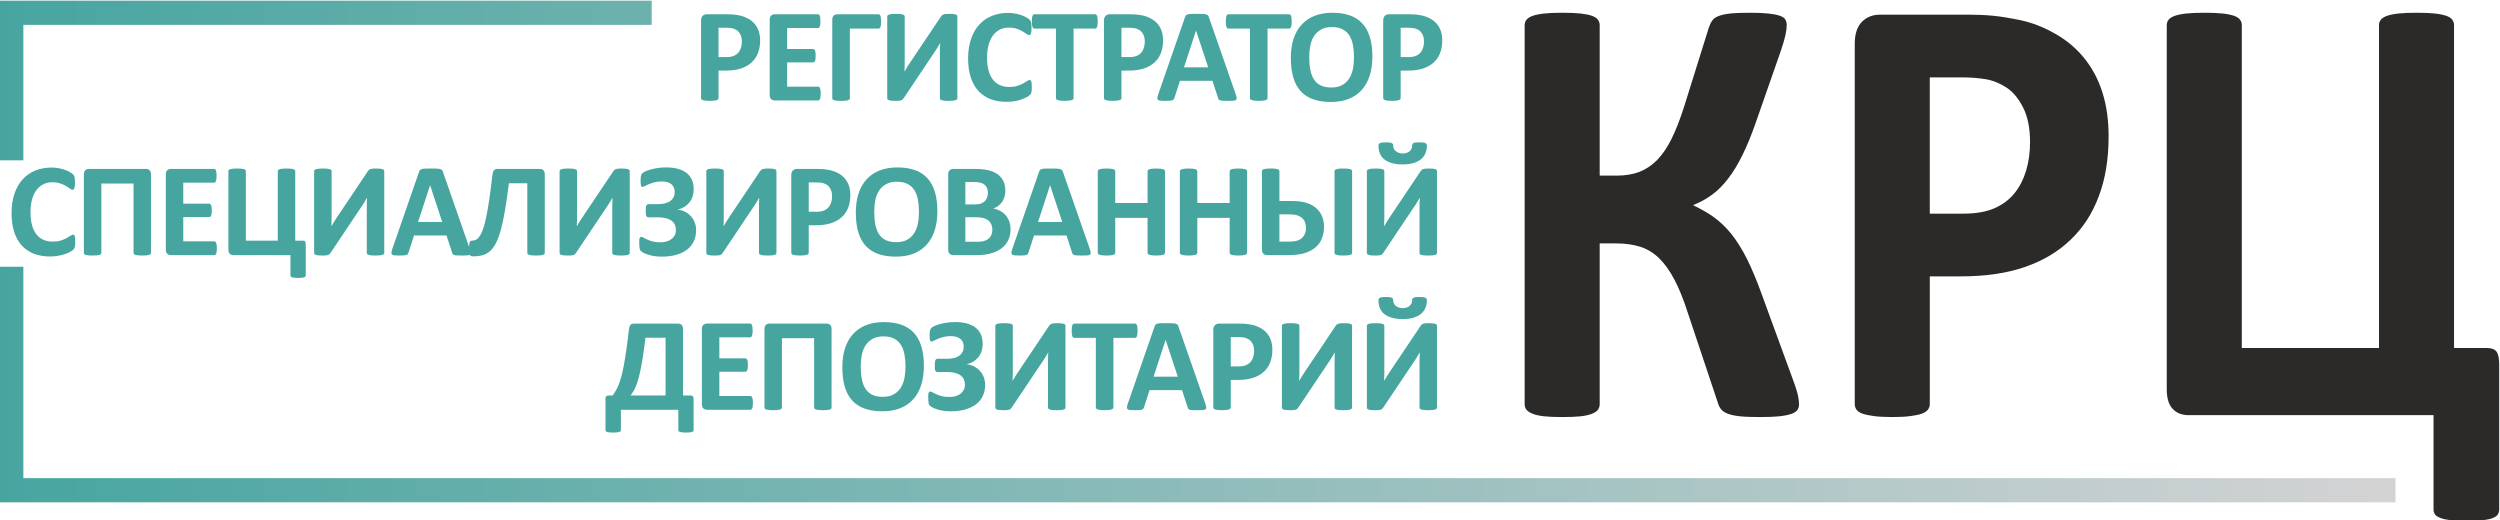 <?xml version="1.0" encoding="UTF-8"?>
<!DOCTYPE svg PUBLIC "-//W3C//DTD SVG 1.1//EN" "http://www.w3.org/Graphics/SVG/1.1/DTD/svg11.dtd">
<!-- Creator: CorelDRAW 2021.5 -->
<svg xmlns="http://www.w3.org/2000/svg" xml:space="preserve" width="100%" height="100%" version="1.1" style="shape-rendering:geometricPrecision; text-rendering:geometricPrecision; image-rendering:optimizeQuality; fill-rule:evenodd; clip-rule:evenodd"
viewBox="0 0 14688.72 3057.08"
 xmlns:xlink="http://www.w3.org/1999/xlink"
 xmlns:xodm="http://www.corel.com/coreldraw/odm/2003">
 <defs>
  <style type="text/css">
   <![CDATA[
    .fil1 {fill:#2B2A29;fill-rule:nonzero}
    .fil0 {fill:#47A5A0;fill-rule:nonzero}
    .fil2 {fill:url(#id0);fill-rule:nonzero}
   ]]>
  </style>
  <linearGradient id="id0" gradientUnits="userSpaceOnUse" x1="-4.71" y1="1477.66" x2="14074.73" y2="1477.66">
   <stop offset="0" style="stop-opacity:1; stop-color:#47A5A0"/>
   <stop offset="1" style="stop-opacity:1; stop-color:#D4D3D4"/>
  </linearGradient>
 </defs>
 <g id="Слой_x0020_1">
  <g id="_3328745405840">
   <g>
    <path class="fil0" d="M4466.17 237.67c0,28.59 -4.41,53.7 -13.36,75.61 -8.81,22.04 -21.77,40.48 -38.87,55.44 -16.96,15.1 -37.8,26.45 -62.52,34.33 -24.71,7.88 -53.83,11.76 -87.36,11.76l-42.35 0 0 161.5c0,2.68 -0.8,4.95 -2.54,7.08 -1.74,2.01 -4.54,3.74 -8.41,5.08 -3.88,1.34 -9.09,2.27 -15.63,3.07 -6.42,0.8 -14.83,1.2 -24.85,1.2 -9.89,0 -18.17,-0.4 -24.85,-1.2 -6.68,-0.8 -11.89,-1.87 -15.76,-3.07 -3.88,-1.34 -6.68,-3.07 -8.15,-5.08 -1.6,-2.13 -2.41,-4.54 -2.41,-7.08l0 -455.66c0,-12.29 3.21,-21.51 9.62,-27.65 6.42,-6.15 14.83,-9.22 25.25,-9.22l119.43 0c12.02,0 23.51,0.4 34.33,1.34 10.82,0.93 23.78,2.93 39.01,5.87 15.09,3.08 30.45,8.55 45.95,16.7 15.5,8.02 28.86,18.3 39.81,30.73 10.95,12.42 19.37,26.85 25.11,43.55 5.75,16.56 8.55,35.13 8.55,55.7zm-107.4 7.48c0,-17.76 -3.21,-32.46 -9.49,-43.95 -6.27,-11.49 -14.02,-20.04 -23.24,-25.51 -9.22,-5.48 -18.84,-8.95 -28.85,-10.42 -10.16,-1.47 -20.58,-2.14 -31.4,-2.14l-44.08 0 0 172.33 46.49 0c16.56,0 30.32,-2.27 41.54,-6.68 11.09,-4.41 20.31,-10.69 27.39,-18.7 7.08,-7.89 12.42,-17.5 16.16,-28.59 3.61,-11.09 5.48,-23.25 5.48,-36.34zm463.3 304.71c0,7.62 -0.26,13.9 -0.93,19.11 -0.67,5.07 -1.6,9.21 -2.94,12.29 -1.34,3.2 -2.94,5.47 -4.94,6.94 -1.87,1.47 -4.14,2.14 -6.42,2.14l-254.08 0c-8.55,0 -15.76,-2.54 -21.64,-7.61 -5.88,-5.08 -8.82,-13.36 -8.82,-24.85l0 -441.64c0,-11.49 2.94,-19.77 8.82,-24.85 5.88,-5.07 13.09,-7.61 21.64,-7.61l252.88 0c2.27,0 4.41,0.67 6.28,2 1.74,1.34 3.34,3.61 4.68,6.82 1.2,3.34 2.27,7.48 2.94,12.55 0.66,5.21 0.93,11.63 0.93,19.51 0,7.34 -0.27,13.49 -0.93,18.7 -0.67,5.08 -1.61,9.22 -2.94,12.29 -1.34,3.21 -2.94,5.48 -4.68,6.95 -1.87,1.46 -4.01,2.13 -6.28,2.13l-180.74 0 0 123.44 152.29 0c2.4,0 4.54,0.66 6.41,2.13 2,1.47 3.61,3.61 4.94,6.68 1.34,2.94 2.27,6.95 2.94,12.16 0.67,5.08 0.94,11.22 0.94,18.44 0,7.61 -0.27,13.89 -0.94,18.83 -0.67,4.94 -1.6,8.95 -2.94,11.89 -1.33,3.07 -2.94,5.21 -4.94,6.41 -1.87,1.34 -4.01,2.01 -6.41,2.01l-152.29 0 0 142.67 181.94 0c2.41,0 4.55,0.66 6.42,2.13 2,1.47 3.6,3.74 4.94,6.95 1.34,3.07 2.27,7.21 2.94,12.29 0.67,5.21 0.93,11.49 0.93,19.1zm354.84 -423.6c0,7.75 -0.27,14.29 -0.94,19.64 -0.66,5.34 -1.73,9.62 -2.93,12.82 -1.34,3.34 -2.94,5.61 -4.95,7.08 -2,1.47 -4.27,2.14 -6.81,2.14l-167.92 0 0 409.17c0,2.54 -0.8,4.81 -2.54,6.82 -1.73,2 -4.54,3.6 -8.41,4.94 -3.88,1.2 -9.22,2.27 -15.63,2.94 -6.55,0.67 -14.96,0.93 -25.12,0.93 -9.88,0 -18.16,-0.26 -24.84,-0.93 -6.68,-0.67 -12.03,-1.74 -15.9,-2.94 -3.88,-1.34 -6.68,-2.94 -8.42,-4.94 -1.73,-2.01 -2.54,-4.28 -2.54,-6.82l0 -460.87c0,-10.95 2.81,-19.1 8.42,-24.45 5.61,-5.34 12.96,-8.01 22.18,-8.01l240.72 0c5.21,0 9.08,3.21 11.76,9.75 2.53,6.55 3.87,17.37 3.87,32.73zm448.08 450.85c0,2.54 -0.81,4.81 -2.54,6.82 -1.74,2 -4.54,3.6 -8.42,4.94 -3.87,1.2 -9.22,2.27 -15.89,2.94 -6.68,0.67 -14.97,0.93 -24.85,0.93 -9.89,0 -18.17,-0.26 -24.85,-0.93 -6.68,-0.67 -11.89,-1.74 -15.63,-2.94 -3.87,-1.34 -6.54,-2.94 -8.01,-4.94 -1.61,-2.01 -2.41,-4.28 -2.41,-6.82l0 -267.03c0,-10.16 0.14,-20.18 0.4,-29.93 0.27,-9.88 0.67,-18.57 1.2,-26.05l-0.8 0c-2.13,3.61 -4.54,7.88 -7.48,12.69 -2.94,4.81 -6.01,9.89 -9.22,15.23 -3.33,5.35 -6.81,10.82 -10.41,16.43 -3.75,5.61 -7.35,11.09 -10.96,16.3l-175.93 262.77c-2.14,2.8 -4.28,5.34 -6.41,7.34 -2.28,2.14 -5.08,3.74 -8.69,4.95 -3.47,1.2 -7.75,2 -12.82,2.4 -5.08,0.4 -11.76,0.53 -19.77,0.53 -10.16,0 -18.44,-0.26 -24.58,-0.93 -6.28,-0.67 -11.22,-1.74 -14.7,-2.94 -3.6,-1.34 -6.01,-3.07 -7.21,-5.08 -1.34,-2.13 -2.01,-4.67 -2.01,-7.48l0 -479.31c0,-2.53 0.81,-4.8 2.54,-6.81 1.74,-2 4.54,-3.61 8.55,-4.94 4.01,-1.2 9.35,-2.27 15.9,-2.94 6.41,-0.67 14.69,-0.94 24.58,-0.94 10.02,0 18.43,0.27 24.85,0.94 6.54,0.67 11.75,1.74 15.63,2.94 3.87,1.33 6.68,2.94 8.14,4.94 1.61,2.01 2.41,4.28 2.41,6.81l0 268.65c0,8.28 -0.13,17.23 -0.4,26.58 -0.27,9.49 -0.67,18.57 -1.2,27.39l0.8 0c4.54,-7.75 10.15,-17.24 16.96,-28.19 6.82,-10.95 13.9,-21.64 21.11,-32.06l176.2 -262.77c1.87,-2.53 3.74,-4.81 5.88,-6.81 2.14,-2 4.94,-3.61 8.41,-4.94 3.48,-1.2 7.89,-2.14 13.1,-2.67 5.21,-0.54 11.89,-0.81 20.03,-0.81 9.89,0 17.9,0.27 24.05,0.94 6.14,0.67 10.95,1.74 14.69,2.94 3.61,1.33 6.15,2.94 7.62,4.94 1.47,2.01 2.14,4.41 2.14,7.22l0 479.7zm437.39 -63.32c0,6.55 -0.13,12.16 -0.54,16.7 -0.4,4.55 -1.06,8.55 -1.87,11.76 -0.66,3.34 -1.73,6.14 -3.07,8.55 -1.33,2.27 -3.34,4.94 -6.28,7.88 -2.8,2.94 -8.41,6.81 -16.56,11.49 -8.28,4.54 -18.3,9.08 -30.19,13.36 -11.89,4.14 -25.38,7.75 -40.61,10.55 -15.23,2.81 -31.8,4.28 -49.56,4.28 -34.6,0 -65.86,-5.35 -93.78,-16.04 -27.92,-10.68 -51.7,-26.71 -71.2,-47.95 -19.64,-21.24 -34.6,-47.69 -45.02,-79.62 -10.42,-31.79 -15.63,-68.8 -15.63,-111.01 0,-43.02 5.74,-81.22 17.23,-114.62 11.49,-33.4 27.52,-61.45 48.09,-84.16 20.58,-22.71 45.29,-39.81 74.14,-51.56 28.72,-11.76 60.52,-17.64 95.25,-17.64 14.03,0 27.52,1.21 40.61,3.61 13.09,2.27 25.12,5.34 36.2,9.22 11.09,3.74 20.98,8.15 29.93,13.09 8.81,5.08 15.09,9.35 18.57,12.82 3.47,3.61 5.87,6.55 7.21,8.82 1.33,2.41 2.4,5.34 3.07,8.95 0.8,3.74 1.47,8.02 1.87,12.96 0.4,4.94 0.54,10.95 0.54,18.3 0,7.75 -0.27,14.43 -0.81,19.91 -0.53,5.47 -1.46,9.88 -2.67,13.22 -1.33,3.34 -2.94,5.88 -4.67,7.35 -1.87,1.6 -4.01,2.4 -6.28,2.4 -3.88,0 -8.82,-2.27 -14.83,-6.81 -6.01,-4.54 -13.76,-9.62 -23.24,-15.23 -9.49,-5.61 -20.84,-10.69 -34.07,-15.23 -13.09,-4.54 -28.72,-6.81 -47.02,-6.81 -20.04,0 -37.94,4.14 -53.7,12.29 -15.77,8.28 -29.12,19.9 -40.21,35.13 -11.09,15.36 -19.51,33.8 -25.25,55.44 -5.74,21.51 -8.55,45.95 -8.55,73.07 0,29.66 3.07,55.44 9.22,77.22 6.14,21.64 14.83,39.67 26.18,53.7 11.22,14.02 24.98,24.58 41.01,31.39 16.03,6.95 34.07,10.42 54.1,10.42 18.17,0 33.94,-2.14 47.29,-6.41 13.23,-4.28 24.58,-9.09 34.07,-14.16 9.62,-5.21 17.37,-9.89 23.51,-14.03 6.15,-4.14 10.82,-6.28 14.29,-6.28 2.54,0 4.68,0.54 6.15,1.61 1.6,1.06 2.94,3.07 4.01,6.27 0.93,3.08 1.73,7.48 2.27,13.1 0.53,5.74 0.8,13.22 0.8,22.7zm387.29 -387.8c0,7.62 -0.26,14.03 -0.93,19.51 -0.67,5.34 -1.6,9.61 -2.94,12.82 -1.34,3.34 -2.94,5.74 -4.94,7.21 -1.87,1.61 -4.14,2.41 -6.42,2.41l-126.64 0 0 408.37c0,2.54 -0.8,4.95 -2.53,7.08 -1.74,2.01 -4.55,3.74 -8.42,5.08 -3.87,1.2 -9.22,2.27 -15.9,3.07 -6.68,0.8 -14.96,1.2 -24.84,1.2 -9.89,0 -18.17,-0.4 -24.85,-1.2 -6.68,-0.8 -12.02,-1.87 -15.9,-3.07 -3.87,-1.34 -6.68,-3.07 -8.41,-5.08 -1.74,-2.13 -2.54,-4.54 -2.54,-7.08l0 -408.37 -126.64 0c-2.54,0 -4.81,-0.8 -6.68,-2.41 -1.74,-1.47 -3.34,-3.87 -4.68,-7.21 -1.2,-3.21 -2.27,-7.48 -2.94,-12.82 -0.66,-5.48 -0.93,-11.89 -0.93,-19.51 0,-7.75 0.27,-14.42 0.93,-19.9 0.67,-5.48 1.74,-9.89 2.94,-13.09 1.34,-3.34 2.94,-5.61 4.68,-7.08 1.87,-1.47 4.14,-2.14 6.68,-2.14l356.67 0c2.28,0 4.41,0.67 6.42,2.14 2,1.47 3.6,3.74 4.94,7.08 1.34,3.2 2.27,7.61 2.94,13.09 0.67,5.48 0.93,12.15 0.93,19.9zm383.96 111.68c0,28.59 -4.41,53.7 -13.36,75.61 -8.81,22.04 -21.77,40.48 -38.87,55.44 -16.96,15.1 -37.8,26.45 -62.52,34.33 -24.71,7.88 -53.83,11.76 -87.36,11.76l-42.35 0 0 161.5c0,2.68 -0.8,4.95 -2.54,7.08 -1.74,2.01 -4.54,3.74 -8.41,5.08 -3.88,1.34 -9.09,2.27 -15.63,3.07 -6.42,0.8 -14.83,1.2 -24.85,1.2 -9.89,0 -18.17,-0.4 -24.85,-1.2 -6.68,-0.8 -11.89,-1.87 -15.76,-3.07 -3.88,-1.34 -6.68,-3.07 -8.15,-5.08 -1.6,-2.13 -2.41,-4.54 -2.41,-7.08l0 -455.66c0,-12.29 3.21,-21.51 9.62,-27.65 6.42,-6.15 14.83,-9.22 25.25,-9.22l119.43 0c12.02,0 23.51,0.4 34.33,1.34 10.82,0.93 23.78,2.93 39.01,5.87 15.09,3.08 30.45,8.55 45.95,16.7 15.5,8.02 28.86,18.3 39.81,30.73 10.95,12.42 19.37,26.85 25.11,43.55 5.75,16.56 8.55,35.13 8.55,55.7zm-107.4 7.48c0,-17.76 -3.21,-32.46 -9.49,-43.95 -6.27,-11.49 -14.02,-20.04 -23.24,-25.51 -9.22,-5.48 -18.84,-8.95 -28.85,-10.42 -10.16,-1.47 -20.58,-2.14 -31.4,-2.14l-44.08 0 0 172.33 46.49 0c16.56,0 30.32,-2.27 41.54,-6.68 11.09,-4.41 20.31,-10.69 27.39,-18.7 7.08,-7.89 12.42,-17.5 16.16,-28.59 3.61,-11.09 5.48,-23.25 5.48,-36.34zm533.7 306.85c3.07,9.35 5.08,16.83 5.88,22.31 0.8,5.48 -0.27,9.62 -3.07,12.42 -2.94,2.67 -8.02,4.41 -15.37,5.08 -7.21,0.67 -17.36,0.93 -30.05,0.93 -13.36,0 -23.78,-0.13 -31.13,-0.53 -7.48,-0.4 -13.09,-1.2 -17.1,-2.4 -3.87,-1.21 -6.54,-2.81 -8.15,-4.95 -1.6,-2 -2.94,-4.81 -3.87,-8.15l-33.26 -101.79 -191.03 0 -31.93 98.99c-1.07,3.74 -2.4,6.81 -4.14,9.22 -1.6,2.53 -4.41,4.4 -8.15,5.87 -3.74,1.47 -9.08,2.41 -16.03,2.94 -6.95,0.54 -16.03,0.8 -27.25,0.8 -12.02,0 -21.38,-0.4 -28.19,-1.2 -6.81,-0.8 -11.49,-2.67 -14.02,-5.61 -2.68,-3.07 -3.61,-7.35 -2.81,-12.82 0.8,-5.48 2.81,-12.69 5.88,-21.91l156.03 -449.52c1.47,-4.41 3.34,-8.02 5.47,-10.69 2.01,-2.8 5.35,-4.81 9.89,-6.28 4.67,-1.46 10.95,-2.4 19.1,-2.8 8.02,-0.4 18.7,-0.54 32.06,-0.54 15.37,0 27.66,0.14 36.74,0.54 9.22,0.4 16.3,1.34 21.37,2.8 5.08,1.47 8.69,3.61 10.96,6.42 2.13,2.94 4.14,6.81 5.61,11.75l156.56 449.12zm-232.44 -371.9l-0.4 0 -70.53 215.47 142.13 0 -71.2 -215.47zm561.89 -54.11c0,7.62 -0.26,14.03 -0.93,19.51 -0.67,5.34 -1.6,9.61 -2.94,12.82 -1.34,3.34 -2.94,5.74 -4.94,7.21 -1.87,1.61 -4.14,2.41 -6.42,2.41l-126.64 0 0 408.37c0,2.54 -0.8,4.95 -2.53,7.08 -1.74,2.01 -4.55,3.74 -8.42,5.08 -3.87,1.2 -9.22,2.27 -15.9,3.07 -6.68,0.8 -14.96,1.2 -24.84,1.2 -9.89,0 -18.17,-0.4 -24.85,-1.2 -6.68,-0.8 -12.02,-1.87 -15.9,-3.07 -3.87,-1.34 -6.68,-3.07 -8.41,-5.08 -1.74,-2.13 -2.54,-4.54 -2.54,-7.08l0 -408.37 -126.64 0c-2.54,0 -4.81,-0.8 -6.68,-2.41 -1.74,-1.47 -3.34,-3.87 -4.68,-7.21 -1.2,-3.21 -2.27,-7.48 -2.94,-12.82 -0.66,-5.48 -0.93,-11.89 -0.93,-19.51 0,-7.75 0.27,-14.42 0.93,-19.9 0.67,-5.48 1.74,-9.89 2.94,-13.09 1.34,-3.34 2.94,-5.61 4.68,-7.08 1.87,-1.47 4.14,-2.14 6.68,-2.14l356.67 0c2.28,0 4.41,0.67 6.42,2.14 2,1.47 3.6,3.74 4.94,7.08 1.34,3.2 2.27,7.61 2.94,13.09 0.67,5.48 0.93,12.15 0.93,19.9zm474.14 205.19c0,41.95 -5.21,79.49 -15.63,112.62 -10.42,33.12 -25.92,61.31 -46.62,84.29 -20.58,23.11 -46.09,40.74 -76.41,52.9 -30.46,12.16 -65.6,18.17 -105.54,18.17 -39.41,0 -73.74,-5.21 -102.99,-15.5 -29.39,-10.29 -53.84,-25.92 -73.48,-47.16 -19.5,-21.1 -34.19,-47.95 -43.95,-80.55 -9.75,-32.59 -14.69,-71.2 -14.69,-115.82 0,-40.88 5.21,-77.75 15.63,-110.47 10.42,-32.73 25.91,-60.52 46.62,-83.5 20.57,-22.97 46.09,-40.61 76.41,-52.76 30.46,-12.29 65.73,-18.44 105.94,-18.44 38.34,0 72.13,5.08 101.52,15.23 29.26,10.15 53.84,25.78 73.47,47.02 19.78,21.11 34.6,47.69 44.62,79.89 10.02,32.33 15.1,70.27 15.1,114.08zm-108.21 5.21c0,-26.58 -2.13,-50.76 -6.28,-72.54 -4.14,-21.77 -11.22,-40.47 -21.24,-55.97 -10.01,-15.49 -23.37,-27.52 -40.07,-36.07 -16.7,-8.41 -37.54,-12.69 -62.52,-12.69 -25.25,0 -46.35,4.81 -63.19,14.3 -16.96,9.48 -30.72,22.3 -41.14,38.2 -10.42,15.9 -17.77,34.47 -22.04,55.71 -4.28,21.37 -6.42,43.81 -6.42,67.59 0,27.65 2.14,52.5 6.28,74.54 4.14,22.05 11.22,40.88 21.11,56.64 9.89,15.63 23.11,27.52 39.81,35.81 16.7,8.14 37.67,12.29 62.92,12.29 25.25,0 46.35,-4.68 63.18,-14.16 16.97,-9.36 30.73,-22.18 41.15,-38.34 10.42,-16.17 17.77,-35 22.04,-56.51 4.28,-21.51 6.41,-44.49 6.41,-68.8zm518.74 -98.72c0,28.59 -4.41,53.7 -13.36,75.61 -8.81,22.04 -21.77,40.48 -38.87,55.44 -16.96,15.1 -37.8,26.45 -62.52,34.33 -24.71,7.88 -53.83,11.76 -87.36,11.76l-42.35 0 0 161.5c0,2.68 -0.8,4.95 -2.54,7.08 -1.74,2.01 -4.54,3.74 -8.41,5.08 -3.88,1.34 -9.09,2.27 -15.63,3.07 -6.42,0.8 -14.83,1.2 -24.85,1.2 -9.89,0 -18.17,-0.4 -24.85,-1.2 -6.68,-0.8 -11.89,-1.87 -15.76,-3.07 -3.88,-1.34 -6.68,-3.07 -8.15,-5.08 -1.6,-2.13 -2.41,-4.54 -2.41,-7.08l0 -455.66c0,-12.29 3.21,-21.51 9.62,-27.65 6.42,-6.15 14.83,-9.22 25.25,-9.22l119.43 0c12.02,0 23.51,0.4 34.33,1.34 10.82,0.93 23.78,2.93 39.01,5.87 15.09,3.08 30.45,8.55 45.95,16.7 15.5,8.02 28.86,18.3 39.81,30.73 10.95,12.42 19.37,26.85 25.11,43.55 5.75,16.56 8.55,35.13 8.55,55.7zm-107.4 7.48c0,-17.76 -3.21,-32.46 -9.49,-43.95 -6.27,-11.49 -14.02,-20.04 -23.24,-25.51 -9.22,-5.48 -18.84,-8.95 -28.85,-10.42 -10.16,-1.47 -20.58,-2.14 -31.4,-2.14l-44.08 0 0 172.33 46.49 0c16.56,0 30.32,-2.27 41.54,-6.68 11.09,-4.41 20.31,-10.69 27.39,-18.7 7.08,-7.89 12.42,-17.5 16.16,-28.59 3.61,-11.09 5.48,-23.25 5.48,-36.34zm-7924.44 1177.34c0,6.55 -0.13,12.16 -0.54,16.7 -0.4,4.55 -1.06,8.55 -1.87,11.76 -0.66,3.34 -1.73,6.14 -3.07,8.55 -1.33,2.27 -3.34,4.94 -6.28,7.88 -2.8,2.94 -8.41,6.81 -16.56,11.49 -8.28,4.54 -18.3,9.08 -30.19,13.36 -11.89,4.14 -25.38,7.75 -40.61,10.55 -15.23,2.81 -31.8,4.28 -49.56,4.28 -34.6,0 -65.86,-5.35 -93.78,-16.04 -27.92,-10.68 -51.7,-26.71 -71.2,-47.95 -19.64,-21.24 -34.6,-47.69 -45.02,-79.62 -10.42,-31.79 -15.63,-68.8 -15.63,-111.01 0,-43.02 5.74,-81.22 17.23,-114.62 11.49,-33.4 27.52,-61.45 48.09,-84.16 20.58,-22.71 45.29,-39.81 74.14,-51.56 28.72,-11.76 60.52,-17.64 95.25,-17.64 14.03,0 27.52,1.21 40.61,3.61 13.09,2.27 25.12,5.34 36.2,9.22 11.09,3.74 20.98,8.15 29.93,13.09 8.81,5.08 15.09,9.35 18.57,12.82 3.47,3.61 5.87,6.55 7.21,8.82 1.33,2.41 2.4,5.34 3.07,8.95 0.8,3.74 1.47,8.02 1.87,12.96 0.4,4.94 0.54,10.95 0.54,18.3 0,7.75 -0.27,14.43 -0.81,19.91 -0.53,5.47 -1.46,9.88 -2.67,13.22 -1.33,3.34 -2.94,5.88 -4.67,7.35 -1.87,1.6 -4.01,2.4 -6.28,2.4 -3.88,0 -8.82,-2.27 -14.83,-6.81 -6.01,-4.54 -13.76,-9.62 -23.24,-15.23 -9.49,-5.61 -20.84,-10.69 -34.07,-15.23 -13.09,-4.54 -28.72,-6.81 -47.02,-6.81 -20.04,0 -37.94,4.14 -53.7,12.29 -15.77,8.28 -29.12,19.9 -40.21,35.13 -11.09,15.36 -19.51,33.8 -25.25,55.44 -5.74,21.51 -8.55,45.95 -8.55,73.07 0,29.66 3.07,55.44 9.22,77.22 6.14,21.64 14.83,39.67 26.18,53.7 11.22,14.02 24.98,24.58 41.01,31.39 16.03,6.95 34.07,10.42 54.1,10.42 18.17,0 33.94,-2.14 47.29,-6.41 13.23,-4.28 24.58,-9.09 34.07,-14.16 9.62,-5.21 17.37,-9.89 23.51,-14.03 6.15,-4.14 10.82,-6.28 14.29,-6.28 2.54,0 4.68,0.54 6.15,1.61 1.6,1.06 2.94,3.07 4.01,6.27 0.93,3.08 1.73,7.48 2.27,13.1 0.53,5.74 0.8,13.22 0.8,22.7zm445 63.32c0,2.54 -0.8,4.81 -2.4,6.82 -1.47,2 -4.28,3.6 -8.15,4.94 -3.87,1.2 -9.08,2.27 -15.76,2.94 -6.68,0.67 -14.97,0.93 -24.72,0.93 -9.88,0 -18.17,-0.26 -24.84,-0.93 -6.68,-0.67 -11.89,-1.74 -15.77,-2.94 -3.87,-1.34 -6.68,-2.94 -8.41,-4.94 -1.74,-2.01 -2.54,-4.28 -2.54,-6.82l0 -407.57 -189.16 0 0 407.57c0,2.54 -0.8,4.81 -2.54,6.82 -1.74,2 -4.54,3.6 -8.41,4.94 -3.88,1.2 -9.09,2.27 -15.63,2.94 -6.42,0.67 -14.83,0.93 -24.85,0.93 -9.89,0 -18.17,-0.26 -24.85,-0.93 -6.68,-0.67 -11.89,-1.74 -15.76,-2.94 -3.88,-1.34 -6.68,-2.94 -8.15,-4.94 -1.6,-2.01 -2.41,-4.28 -2.41,-6.82l0 -460.87c0,-10.95 2.81,-19.1 8.29,-24.45 5.47,-5.34 12.69,-8.01 21.77,-8.01l334.5 0c9.49,0 16.7,2.67 21.91,8.01 5.21,5.35 7.88,13.5 7.88,24.45l0 460.87zm386.89 -27.25c0,7.62 -0.26,13.9 -0.93,19.11 -0.67,5.07 -1.6,9.21 -2.94,12.29 -1.34,3.2 -2.94,5.47 -4.94,6.94 -1.87,1.47 -4.14,2.14 -6.42,2.14l-254.08 0c-8.55,0 -15.76,-2.54 -21.64,-7.61 -5.88,-5.08 -8.82,-13.36 -8.82,-24.85l0 -441.64c0,-11.49 2.94,-19.77 8.82,-24.85 5.88,-5.07 13.09,-7.61 21.64,-7.61l252.88 0c2.27,0 4.41,0.67 6.28,2 1.74,1.34 3.34,3.61 4.68,6.82 1.2,3.34 2.27,7.48 2.94,12.55 0.66,5.21 0.93,11.63 0.93,19.51 0,7.34 -0.27,13.49 -0.93,18.7 -0.67,5.08 -1.61,9.22 -2.94,12.29 -1.34,3.21 -2.94,5.48 -4.68,6.95 -1.87,1.46 -4.01,2.13 -6.28,2.13l-180.74 0 0 123.44 152.29 0c2.4,0 4.54,0.66 6.41,2.13 2,1.47 3.61,3.61 4.94,6.68 1.34,2.94 2.27,6.95 2.94,12.16 0.67,5.08 0.94,11.22 0.94,18.44 0,7.61 -0.27,13.89 -0.94,18.83 -0.67,4.94 -1.6,8.95 -2.94,11.89 -1.33,3.07 -2.94,5.21 -4.94,6.41 -1.87,1.34 -4.01,2.01 -6.41,2.01l-152.29 0 0 142.67 181.94 0c2.41,0 4.55,0.66 6.42,2.13 2,1.47 3.6,3.74 4.94,6.95 1.34,3.07 2.27,7.21 2.94,12.29 0.67,5.21 0.93,11.49 0.93,19.1zm522.36 159.51c0,2.67 -0.67,4.8 -2.01,6.68 -1.2,1.73 -3.47,3.2 -6.81,4.4 -3.21,1.21 -7.75,2.14 -13.63,2.81 -5.87,0.67 -13.22,0.93 -22.04,0.93 -8.81,0 -16.16,-0.26 -21.91,-0.93 -5.74,-0.67 -10.28,-1.6 -13.76,-2.81 -3.6,-1.2 -6.01,-2.67 -7.48,-4.4 -1.47,-1.88 -2.13,-4.15 -2.13,-6.68l0 -119.03 -334.91 0c-9.21,0 -16.43,-2.67 -21.77,-8.02 -5.34,-5.34 -8.02,-13.49 -8.02,-24.44l0 -460.88c0,-2.53 0.81,-4.8 2.54,-6.81 1.74,-2 4.54,-3.61 8.42,-4.94 3.87,-1.2 9.08,-2.27 15.76,-2.94 6.68,-0.67 14.96,-0.94 24.85,-0.94 10.02,0 18.43,0.27 24.85,0.94 6.54,0.67 11.75,1.74 15.63,2.94 3.87,1.33 6.68,2.94 8.14,4.94 1.61,2.01 2.41,4.28 2.41,6.81l0 408.38 187.56 0 0 -408.38c0,-2.53 0.8,-4.8 2.53,-6.81 1.74,-2 4.55,-3.61 8.42,-4.94 3.87,-1.2 9.08,-2.27 15.76,-2.94 6.68,-0.67 14.96,-0.94 24.85,-0.94 10.02,0 18.43,0.27 24.85,0.94 6.54,0.67 11.75,1.74 15.63,2.94 3.87,1.33 6.68,2.94 8.15,4.94 1.6,2.01 2.4,4.28 2.4,6.81l0 408.38 44.48 0c6.55,0 11.09,1.47 13.5,4.54 2.53,2.94 3.74,8.42 3.74,16.57l0 182.88zm461.3 -132.26c0,2.54 -0.81,4.81 -2.54,6.82 -1.74,2 -4.54,3.6 -8.42,4.94 -3.87,1.2 -9.22,2.27 -15.89,2.94 -6.68,0.67 -14.97,0.93 -24.85,0.93 -9.89,0 -18.17,-0.26 -24.85,-0.93 -6.68,-0.67 -11.89,-1.74 -15.63,-2.94 -3.87,-1.34 -6.54,-2.94 -8.01,-4.94 -1.61,-2.01 -2.41,-4.28 -2.41,-6.82l0 -267.03c0,-10.16 0.14,-20.18 0.4,-29.93 0.27,-9.88 0.67,-18.57 1.2,-26.05l-0.8 0c-2.13,3.61 -4.54,7.88 -7.48,12.69 -2.94,4.81 -6.01,9.89 -9.22,15.23 -3.33,5.35 -6.81,10.82 -10.41,16.43 -3.75,5.61 -7.35,11.09 -10.96,16.3l-175.93 262.77c-2.14,2.8 -4.28,5.34 -6.41,7.34 -2.28,2.14 -5.08,3.74 -8.69,4.95 -3.47,1.2 -7.75,2 -12.82,2.4 -5.08,0.4 -11.76,0.53 -19.77,0.53 -10.16,0 -18.44,-0.26 -24.58,-0.93 -6.28,-0.67 -11.22,-1.74 -14.7,-2.94 -3.6,-1.34 -6.01,-3.07 -7.21,-5.08 -1.34,-2.13 -2.01,-4.67 -2.01,-7.48l0 -479.31c0,-2.53 0.81,-4.8 2.54,-6.81 1.74,-2 4.54,-3.61 8.55,-4.94 4.01,-1.2 9.35,-2.27 15.9,-2.94 6.41,-0.67 14.69,-0.94 24.58,-0.94 10.02,0 18.43,0.27 24.85,0.94 6.54,0.67 11.75,1.74 15.63,2.94 3.87,1.33 6.68,2.94 8.14,4.94 1.61,2.01 2.41,4.28 2.41,6.81l0 268.65c0,8.28 -0.13,17.23 -0.4,26.58 -0.27,9.49 -0.67,18.57 -1.2,27.39l0.8 0c4.54,-7.75 10.15,-17.24 16.96,-28.19 6.82,-10.95 13.9,-21.64 21.11,-32.06l176.2 -262.77c1.87,-2.53 3.74,-4.81 5.88,-6.81 2.14,-2 4.94,-3.61 8.41,-4.94 3.48,-1.2 7.89,-2.14 13.1,-2.67 5.21,-0.54 11.89,-0.81 20.03,-0.81 9.89,0 17.9,0.27 24.05,0.94 6.14,0.67 10.95,1.74 14.69,2.94 3.61,1.33 6.15,2.94 7.62,4.94 1.47,2.01 2.14,4.41 2.14,7.22l0 479.7z"/>
    <path class="fil0" d="M2759.67 1460.7c3.07,9.35 5.08,16.83 5.88,22.31 0.8,5.48 -0.27,9.62 -3.07,12.42 -2.94,2.67 -8.02,4.41 -15.37,5.08 -7.21,0.67 -17.36,0.93 -30.05,0.93 -13.36,0 -23.78,-0.13 -31.13,-0.53 -7.48,-0.4 -13.09,-1.2 -17.1,-2.4 -3.87,-1.21 -6.54,-2.81 -8.15,-4.95 -1.6,-2 -2.94,-4.81 -3.87,-8.15l-33.26 -101.79 -191.03 0 -31.93 98.99c-1.07,3.74 -2.4,6.81 -4.14,9.22 -1.6,2.53 -4.41,4.4 -8.15,5.87 -3.74,1.47 -9.08,2.41 -16.03,2.94 -6.95,0.54 -16.03,0.8 -27.25,0.8 -12.02,0 -21.38,-0.4 -28.19,-1.2 -6.81,-0.8 -11.49,-2.67 -14.02,-5.61 -2.68,-3.07 -3.61,-7.35 -2.81,-12.82 0.8,-5.48 2.81,-12.69 5.88,-21.91l156.03 -449.52c1.47,-4.41 3.34,-8.02 5.47,-10.69 2.01,-2.8 5.35,-4.81 9.89,-6.28 4.67,-1.46 10.95,-2.4 19.1,-2.8 8.02,-0.4 18.7,-0.54 32.06,-0.54 15.37,0 27.66,0.14 36.74,0.54 9.22,0.4 16.3,1.34 21.37,2.8 5.08,1.47 8.69,3.61 10.96,6.42 2.13,2.94 4.14,6.81 5.61,11.75l156.56 449.12zm-232.44 -371.9l-0.4 0 -70.53 215.47 142.13 0 -71.2 -215.47zm673.57 397.01c0,2.54 -0.8,4.81 -2.4,6.82 -1.47,2 -4.28,3.6 -8.15,4.94 -3.88,1.2 -9.22,2.27 -15.9,2.94 -6.68,0.67 -14.96,0.93 -24.85,0.93 -10.15,0 -18.56,-0.26 -25.11,-0.93 -6.41,-0.67 -11.76,-1.74 -15.63,-2.94 -3.87,-1.34 -6.68,-2.94 -8.15,-4.94 -1.6,-2.01 -2.4,-4.28 -2.4,-6.82l0 -409.17 -108.21 0c-7.35,59.85 -14.83,112.08 -22.44,156.83 -7.48,44.62 -15.63,82.96 -24.31,114.75 -8.55,31.93 -18.17,58.11 -28.46,78.42 -10.28,20.43 -22.17,36.6 -35.26,48.49 -13.23,11.89 -28.19,20.04 -44.89,24.44 -16.56,4.41 -35.53,6.68 -56.64,6.68 -4.01,0 -7.35,-0.53 -10.29,-1.6 -2.8,-0.93 -5.07,-2.94 -6.81,-5.88 -1.74,-2.8 -2.94,-6.81 -3.74,-12.02 -0.8,-5.21 -1.2,-11.89 -1.2,-19.9 0,-11.23 0.26,-20.31 0.8,-27.26 0.53,-6.81 1.47,-12.15 2.67,-15.89 1.34,-3.88 3.07,-6.42 5.21,-7.62 2,-1.33 4.54,-2 7.48,-2 8.02,0 15.9,-1.6 23.25,-4.94 7.48,-3.21 14.69,-9.62 21.64,-19.37 6.94,-9.62 13.62,-23.25 20.03,-40.75 6.42,-17.5 12.7,-40.47 18.84,-69.2 6.15,-28.58 12.29,-63.45 18.44,-104.59 6.14,-41.15 12.42,-90.04 18.7,-146.68 1.6,-13.36 4.67,-22.71 9.35,-28.06 4.67,-5.34 11.62,-8.01 20.7,-8.01l248.34 0c9.49,0 16.7,2.67 21.78,8.01 5.07,5.35 7.61,13.5 7.61,24.45l0 460.87zm499.11 0c0,2.54 -0.81,4.81 -2.54,6.82 -1.74,2 -4.54,3.6 -8.42,4.94 -3.87,1.2 -9.22,2.27 -15.89,2.94 -6.68,0.67 -14.97,0.93 -24.85,0.93 -9.89,0 -18.17,-0.26 -24.85,-0.93 -6.68,-0.67 -11.89,-1.74 -15.63,-2.94 -3.87,-1.34 -6.54,-2.94 -8.01,-4.94 -1.61,-2.01 -2.41,-4.28 -2.41,-6.82l0 -267.03c0,-10.16 0.14,-20.18 0.4,-29.93 0.27,-9.88 0.67,-18.57 1.2,-26.05l-0.8 0c-2.13,3.61 -4.54,7.88 -7.48,12.69 -2.94,4.81 -6.01,9.89 -9.22,15.23 -3.33,5.35 -6.81,10.82 -10.41,16.43 -3.75,5.61 -7.35,11.09 -10.96,16.3l-175.93 262.77c-2.14,2.8 -4.28,5.34 -6.41,7.34 -2.28,2.14 -5.08,3.74 -8.69,4.95 -3.47,1.2 -7.75,2 -12.82,2.4 -5.08,0.4 -11.76,0.53 -19.77,0.53 -10.16,0 -18.44,-0.26 -24.58,-0.93 -6.28,-0.67 -11.22,-1.74 -14.7,-2.94 -3.6,-1.34 -6.01,-3.07 -7.21,-5.08 -1.34,-2.13 -2.01,-4.67 -2.01,-7.48l0 -479.31c0,-2.53 0.81,-4.8 2.54,-6.81 1.74,-2 4.54,-3.61 8.55,-4.94 4.01,-1.2 9.35,-2.27 15.9,-2.94 6.41,-0.67 14.69,-0.94 24.58,-0.94 10.02,0 18.43,0.27 24.85,0.94 6.54,0.67 11.75,1.74 15.63,2.94 3.87,1.33 6.68,2.94 8.14,4.94 1.61,2.01 2.41,4.28 2.41,6.81l0 268.65c0,8.28 -0.13,17.23 -0.4,26.58 -0.27,9.49 -0.67,18.57 -1.2,27.39l0.8 0c4.54,-7.75 10.15,-17.24 16.96,-28.19 6.82,-10.95 13.9,-21.64 21.11,-32.06l176.2 -262.77c1.87,-2.53 3.74,-4.81 5.88,-6.81 2.14,-2 4.94,-3.61 8.41,-4.94 3.48,-1.2 7.89,-2.14 13.1,-2.67 5.21,-0.54 11.89,-0.81 20.03,-0.81 9.89,0 17.9,0.27 24.05,0.94 6.14,0.67 10.95,1.74 14.69,2.94 3.61,1.33 6.15,2.94 7.62,4.94 1.47,2.01 2.14,4.41 2.14,7.22l0 479.7zm390.11 -133.72c0,25.52 -4.81,48.1 -14.43,67.47 -9.62,19.5 -23.38,35.8 -41.28,48.89 -17.9,13.22 -39.27,23.11 -64.12,29.65 -24.84,6.55 -52.5,9.76 -82.69,9.76 -16.71,0 -31.94,-1.21 -45.96,-3.48 -13.89,-2.4 -26.05,-5.34 -36.34,-8.81 -10.28,-3.61 -18.57,-7.08 -24.84,-10.42 -6.15,-3.34 -10.69,-6.15 -13.23,-8.42 -2.67,-2.27 -4.54,-4.54 -5.88,-6.81 -1.33,-2.41 -2.4,-5.75 -3.07,-10.02 -0.8,-4.28 -1.47,-9.75 -1.87,-16.3 -0.4,-6.41 -0.53,-14.56 -0.53,-24.18 0,-10.95 0.93,-18.3 2.93,-22.17 2.01,-3.74 4.95,-5.61 8.82,-5.61 3.07,0 7.48,1.6 13.23,4.81 5.74,3.2 13.09,6.94 21.9,11.08 8.82,4.01 19.51,7.75 32.07,11.09 12.42,3.34 27.11,5.08 44.09,5.08 14.03,0 26.85,-1.74 38.34,-5.08 11.35,-3.34 21.1,-8.15 28.99,-14.43 8.01,-6.28 14.16,-13.76 18.57,-22.44 4.4,-8.68 6.67,-18.43 6.67,-28.99 0,-11.75 -2,-22.31 -6.01,-31.66 -4.14,-9.35 -10.42,-17.36 -18.97,-23.78 -8.68,-6.54 -19.5,-11.48 -32.72,-15.09 -13.1,-3.47 -28.99,-5.21 -47.44,-5.21l-53.57 0c-4,0 -7.08,-0.54 -9.48,-1.6 -2.27,-1.07 -4.14,-2.94 -5.61,-5.88 -1.47,-2.81 -2.41,-6.81 -2.81,-12.02 -0.4,-5.08 -0.53,-11.76 -0.53,-20.18 0,-7.61 0.27,-13.76 0.8,-18.7 0.53,-4.81 1.47,-8.68 2.94,-11.49 1.47,-2.94 3.21,-4.94 5.48,-6.14 2.13,-1.2 4.94,-1.74 8.01,-1.74l54.37 0c16.04,0 30.07,-1.6 42.36,-4.67 12.29,-3.08 22.44,-7.75 30.72,-13.9 8.15,-6.14 14.43,-13.49 18.84,-22.17 4.27,-8.69 6.41,-18.7 6.41,-29.93 0,-9.35 -1.47,-17.9 -4.54,-25.64 -2.94,-7.89 -7.62,-14.43 -13.89,-19.78 -6.28,-5.34 -14.16,-9.48 -23.78,-12.42 -9.75,-3.07 -21.24,-4.54 -34.47,-4.54 -15.64,0 -29.8,1.74 -42.35,5.08 -12.43,3.34 -23.38,6.94 -32.6,10.82 -9.35,3.74 -17.1,7.48 -23.51,10.95 -6.41,3.47 -11.22,5.21 -14.3,5.21 -1.87,0 -3.33,-0.53 -4.67,-1.6 -1.34,-1.07 -2.54,-2.94 -3.47,-5.61 -1.07,-2.81 -1.87,-6.55 -2.27,-11.22 -0.41,-4.68 -0.54,-10.83 -0.54,-18.44 0,-5.21 0.13,-10.02 0.4,-14.43 0.27,-4.41 0.8,-8.41 1.6,-12.15 0.81,-3.61 1.74,-6.82 3.08,-9.62 1.33,-2.67 3.34,-5.35 6.01,-8.02 2.8,-2.54 8.41,-5.87 16.83,-10.02 8.55,-4.14 18.84,-7.88 31.13,-11.35 12.29,-3.47 26.05,-6.41 41.54,-8.68 15.37,-2.28 31.67,-3.48 48.9,-3.48 27.12,0 50.77,2.81 70.94,8.55 20.3,5.75 37.14,14.03 50.63,24.85 13.62,10.82 23.78,24.18 30.59,39.94 6.81,15.76 10.15,33.8 10.15,54.1 0,16.17 -2.27,30.86 -6.68,44.22 -4.41,13.23 -10.68,24.98 -18.97,35.13 -8.15,10.16 -18.03,18.71 -29.39,25.52 -11.22,6.95 -23.91,12.02 -37.67,15.1l0 0.8c15.9,1.87 30.46,6.14 43.55,13.09 13.23,6.94 24.45,15.76 33.8,26.45 9.48,10.69 16.7,22.84 21.91,36.6 5.21,13.63 7.88,28.32 7.88,44.08zm471.99 133.72c0,2.54 -0.81,4.81 -2.54,6.82 -1.74,2 -4.54,3.6 -8.42,4.94 -3.87,1.2 -9.22,2.27 -15.89,2.94 -6.68,0.67 -14.97,0.93 -24.85,0.93 -9.89,0 -18.17,-0.26 -24.85,-0.93 -6.68,-0.67 -11.89,-1.74 -15.63,-2.94 -3.87,-1.34 -6.54,-2.94 -8.01,-4.94 -1.61,-2.01 -2.41,-4.28 -2.41,-6.82l0 -267.03c0,-10.16 0.14,-20.18 0.4,-29.93 0.27,-9.88 0.67,-18.57 1.2,-26.05l-0.8 0c-2.13,3.61 -4.54,7.88 -7.48,12.69 -2.94,4.81 -6.01,9.89 -9.22,15.23 -3.33,5.35 -6.81,10.82 -10.41,16.43 -3.75,5.61 -7.35,11.09 -10.96,16.3l-175.93 262.77c-2.14,2.8 -4.28,5.34 -6.41,7.34 -2.28,2.14 -5.08,3.74 -8.69,4.95 -3.47,1.2 -7.75,2 -12.82,2.4 -5.08,0.4 -11.76,0.53 -19.77,0.53 -10.16,0 -18.44,-0.26 -24.58,-0.93 -6.28,-0.67 -11.22,-1.74 -14.7,-2.94 -3.6,-1.34 -6.01,-3.07 -7.21,-5.08 -1.34,-2.13 -2.01,-4.67 -2.01,-7.48l0 -479.31c0,-2.53 0.81,-4.8 2.54,-6.81 1.74,-2 4.54,-3.61 8.55,-4.94 4.01,-1.2 9.35,-2.27 15.9,-2.94 6.41,-0.67 14.69,-0.94 24.58,-0.94 10.02,0 18.43,0.27 24.85,0.94 6.54,0.67 11.75,1.74 15.63,2.94 3.87,1.33 6.68,2.94 8.14,4.94 1.61,2.01 2.41,4.28 2.41,6.81l0 268.65c0,8.28 -0.13,17.23 -0.4,26.58 -0.27,9.49 -0.67,18.57 -1.2,27.39l0.8 0c4.54,-7.75 10.15,-17.24 16.96,-28.19 6.82,-10.95 13.9,-21.64 21.11,-32.06l176.2 -262.77c1.87,-2.53 3.74,-4.81 5.88,-6.81 2.14,-2 4.94,-3.61 8.41,-4.94 3.48,-1.2 7.89,-2.14 13.1,-2.67 5.21,-0.54 11.89,-0.81 20.03,-0.81 9.89,0 17.9,0.27 24.05,0.94 6.14,0.67 10.95,1.74 14.69,2.94 3.61,1.33 6.15,2.94 7.62,4.94 1.47,2.01 2.14,4.41 2.14,7.22l0 479.7zm434.18 -339.44c0,28.59 -4.41,53.7 -13.36,75.61 -8.81,22.04 -21.77,40.48 -38.87,55.44 -16.96,15.1 -37.8,26.45 -62.52,34.33 -24.71,7.88 -53.83,11.76 -87.36,11.76l-42.35 0 0 161.5c0,2.68 -0.8,4.95 -2.54,7.08 -1.74,2.01 -4.54,3.74 -8.41,5.08 -3.88,1.34 -9.09,2.27 -15.63,3.07 -6.42,0.8 -14.83,1.2 -24.85,1.2 -9.89,0 -18.17,-0.4 -24.85,-1.2 -6.68,-0.8 -11.89,-1.87 -15.76,-3.07 -3.88,-1.34 -6.68,-3.07 -8.15,-5.08 -1.6,-2.13 -2.41,-4.54 -2.41,-7.08l0 -455.66c0,-12.29 3.21,-21.51 9.62,-27.65 6.42,-6.15 14.83,-9.22 25.25,-9.22l119.43 0c12.02,0 23.51,0.4 34.33,1.34 10.82,0.93 23.78,2.93 39.01,5.87 15.09,3.08 30.45,8.55 45.95,16.7 15.5,8.02 28.86,18.3 39.81,30.73 10.95,12.42 19.37,26.85 25.11,43.55 5.75,16.56 8.55,35.13 8.55,55.7zm-107.4 7.48c0,-17.76 -3.21,-32.46 -9.49,-43.95 -6.27,-11.49 -14.02,-20.04 -23.24,-25.51 -9.22,-5.48 -18.84,-8.95 -28.85,-10.42 -10.16,-1.47 -20.58,-2.14 -31.4,-2.14l-44.08 0 0 172.33 46.49 0c16.56,0 30.32,-2.27 41.54,-6.68 11.09,-4.41 20.31,-10.69 27.39,-18.7 7.08,-7.89 12.42,-17.5 16.16,-28.59 3.61,-11.09 5.48,-23.25 5.48,-36.34zm618.8 86.03c0,41.95 -5.21,79.49 -15.63,112.62 -10.42,33.12 -25.92,61.31 -46.62,84.29 -20.58,23.11 -46.09,40.74 -76.41,52.9 -30.46,12.16 -65.6,18.17 -105.54,18.17 -39.41,0 -73.74,-5.21 -102.99,-15.5 -29.39,-10.29 -53.84,-25.92 -73.48,-47.16 -19.5,-21.1 -34.19,-47.95 -43.95,-80.55 -9.75,-32.59 -14.69,-71.2 -14.69,-115.82 0,-40.88 5.21,-77.75 15.63,-110.47 10.42,-32.73 25.91,-60.52 46.62,-83.5 20.57,-22.97 46.09,-40.61 76.41,-52.76 30.46,-12.29 65.73,-18.44 105.94,-18.44 38.34,0 72.13,5.08 101.52,15.23 29.26,10.15 53.84,25.78 73.47,47.02 19.78,21.11 34.6,47.69 44.62,79.89 10.02,32.33 15.1,70.27 15.1,114.08zm-108.21 5.21c0,-26.58 -2.13,-50.76 -6.28,-72.54 -4.14,-21.77 -11.22,-40.47 -21.24,-55.97 -10.01,-15.49 -23.37,-27.52 -40.07,-36.07 -16.7,-8.41 -37.54,-12.69 -62.52,-12.69 -25.25,0 -46.35,4.81 -63.19,14.3 -16.96,9.48 -30.72,22.3 -41.14,38.2 -10.42,15.9 -17.77,34.47 -22.04,55.71 -4.28,21.37 -6.42,43.81 -6.42,67.59 0,27.65 2.14,52.5 6.28,74.54 4.14,22.05 11.22,40.88 21.11,56.64 9.89,15.63 23.11,27.52 39.81,35.81 16.7,8.14 37.67,12.29 62.92,12.29 25.25,0 46.35,-4.68 63.18,-14.16 16.97,-9.36 30.73,-22.18 41.15,-38.34 10.42,-16.17 17.77,-35 22.04,-56.51 4.28,-21.51 6.41,-44.49 6.41,-68.8zm537.98 101.93c0,18.03 -2.54,34.33 -7.48,49.02 -4.94,14.57 -11.76,27.52 -20.44,38.74 -8.82,11.23 -19.24,20.84 -31.26,28.99 -12.16,8.15 -25.51,14.7 -40.08,20.04 -14.56,5.21 -30.19,9.09 -46.75,11.49 -16.57,2.54 -35,3.74 -55.31,3.74l-134.52 0c-8.55,0 -15.76,-2.54 -21.64,-7.61 -5.88,-5.08 -8.82,-13.36 -8.82,-24.85l0 -441.64c0,-11.49 2.94,-19.77 8.82,-24.85 5.88,-5.07 13.09,-7.61 21.64,-7.61l126.91 0c30.99,0 57.18,2.67 78.68,7.88 21.51,5.21 39.54,13.09 54.24,23.65 14.83,10.55 26.05,23.91 33.8,40.07 7.88,16.17 11.75,35.14 11.75,57.04 0,12.29 -1.6,23.78 -4.67,34.6 -3.08,10.82 -7.75,20.71 -13.63,29.52 -6.01,8.96 -13.36,16.7 -22.18,23.52 -8.68,6.81 -18.56,12.29 -29.78,16.43 14.29,2.67 27.65,7.21 39.8,13.76 12.16,6.54 22.71,14.96 31.66,25.24 9.09,10.29 16.17,22.45 21.38,36.21 5.21,13.89 7.88,29.39 7.88,46.62zm-133.05 -213.47c0,-10.16 -1.61,-19.24 -4.68,-27.39 -3.07,-8.01 -7.75,-14.83 -14.02,-20.17 -6.28,-5.34 -14.17,-9.35 -23.65,-12.29 -9.48,-2.81 -22.18,-4.27 -38.07,-4.27l-51.83 0 0 131.44 57.31 0c14.82,0 26.71,-1.73 35.53,-5.34 8.82,-3.47 16.16,-8.28 22.04,-14.43 5.88,-6.14 10.15,-13.35 13.09,-21.5 2.81,-8.29 4.28,-16.84 4.28,-26.05zm26.45 217.21c0,-11.76 -2.01,-22.31 -5.88,-31.66 -3.87,-9.22 -9.62,-16.97 -17.23,-23.25 -7.48,-6.27 -17.1,-11.08 -28.86,-14.56 -11.75,-3.34 -26.98,-5.07 -45.82,-5.07l-60.91 0 0 144.27 74.27 0c14.29,0 26.32,-1.47 36.2,-4.54 9.75,-2.94 18.17,-7.48 25.38,-13.36 7.08,-5.88 12.69,-13.09 16.84,-21.91 4,-8.68 6.01,-18.7 6.01,-29.92zm571.64 109.94c3.07,9.35 5.08,16.83 5.88,22.31 0.8,5.48 -0.27,9.62 -3.07,12.42 -2.94,2.67 -8.02,4.41 -15.37,5.08 -7.21,0.67 -17.36,0.93 -30.05,0.93 -13.36,0 -23.78,-0.13 -31.13,-0.53 -7.48,-0.4 -13.09,-1.2 -17.1,-2.4 -3.87,-1.21 -6.54,-2.81 -8.15,-4.95 -1.6,-2 -2.94,-4.81 -3.87,-8.15l-33.26 -101.79 -191.03 0 -31.93 98.99c-1.07,3.74 -2.4,6.81 -4.14,9.22 -1.6,2.53 -4.41,4.4 -8.15,5.87 -3.74,1.47 -9.08,2.41 -16.03,2.94 -6.95,0.54 -16.03,0.8 -27.25,0.8 -12.02,0 -21.38,-0.4 -28.19,-1.2 -6.81,-0.8 -11.49,-2.67 -14.02,-5.61 -2.68,-3.07 -3.61,-7.35 -2.81,-12.82 0.8,-5.48 2.81,-12.69 5.88,-21.91l156.03 -449.52c1.47,-4.41 3.34,-8.02 5.47,-10.69 2.01,-2.8 5.35,-4.81 9.89,-6.28 4.67,-1.46 10.95,-2.4 19.1,-2.8 8.02,-0.4 18.7,-0.54 32.06,-0.54 15.37,0 27.66,0.14 36.74,0.54 9.22,0.4 16.3,1.34 21.37,2.8 5.08,1.47 8.69,3.61 10.96,6.42 2.13,2.94 4.14,6.81 5.61,11.75l156.56 449.12zm-232.44 -371.9l-0.4 0 -70.53 215.47 142.13 0 -71.2 -215.47zm675.17 396.21c0,2.54 -0.8,4.95 -2.53,7.08 -1.74,2.01 -4.55,3.74 -8.42,5.08 -3.87,1.2 -9.08,2.27 -15.63,3.07 -6.41,0.8 -14.69,1.2 -24.45,1.2 -10.15,0 -18.56,-0.4 -25.24,-1.2 -6.68,-0.8 -11.76,-1.87 -15.63,-3.07 -3.74,-1.34 -6.42,-3.07 -8.15,-5.08 -1.74,-2.13 -2.54,-4.54 -2.54,-7.08l0 -204.78 -189.96 0 0 204.78c0,2.54 -0.8,4.95 -2.41,7.08 -1.46,2.01 -4.27,3.74 -8.14,5.08 -3.88,1.2 -9.09,2.27 -15.63,3.07 -6.42,0.8 -14.83,1.2 -24.85,1.2 -9.89,0 -18.17,-0.4 -24.85,-1.2 -6.68,-0.8 -11.89,-1.87 -15.76,-3.07 -3.88,-1.34 -6.68,-3.07 -8.42,-5.08 -1.73,-2.13 -2.54,-4.54 -2.54,-7.08l0 -478.5c0,-2.54 0.81,-4.95 2.54,-7.08 1.74,-2.01 4.54,-3.74 8.42,-5.08 3.87,-1.34 9.08,-2.27 15.76,-3.07 6.68,-0.8 14.96,-1.21 24.85,-1.21 10.02,0 18.43,0.41 24.85,1.21 6.54,0.8 11.75,1.87 15.63,3.07 3.87,1.34 6.68,3.07 8.14,5.08 1.61,2.13 2.41,4.54 2.41,7.08l0 186.35 189.96 0 0 -186.35c0,-2.54 0.8,-4.95 2.54,-7.08 1.73,-2.01 4.41,-3.74 8.15,-5.08 3.87,-1.2 8.95,-2.27 15.63,-3.07 6.68,-0.8 15.09,-1.21 25.24,-1.21 9.76,0 18.04,0.41 24.45,1.21 6.55,0.8 11.76,1.73 15.63,3.07 3.87,1.34 6.68,3.07 8.42,5.08 1.73,2.13 2.53,4.54 2.53,7.08l0 478.5zm482.28 0c0,2.54 -0.8,4.95 -2.53,7.08 -1.74,2.01 -4.55,3.74 -8.42,5.08 -3.87,1.2 -9.08,2.27 -15.63,3.07 -6.41,0.8 -14.69,1.2 -24.45,1.2 -10.15,0 -18.56,-0.4 -25.24,-1.2 -6.68,-0.8 -11.76,-1.87 -15.63,-3.07 -3.74,-1.34 -6.42,-3.07 -8.15,-5.08 -1.74,-2.13 -2.54,-4.54 -2.54,-7.08l0 -204.78 -189.96 0 0 204.78c0,2.54 -0.8,4.95 -2.41,7.08 -1.46,2.01 -4.27,3.74 -8.14,5.08 -3.88,1.2 -9.09,2.27 -15.63,3.07 -6.42,0.8 -14.83,1.2 -24.85,1.2 -9.89,0 -18.17,-0.4 -24.85,-1.2 -6.68,-0.8 -11.89,-1.87 -15.76,-3.07 -3.88,-1.34 -6.68,-3.07 -8.42,-5.08 -1.73,-2.13 -2.54,-4.54 -2.54,-7.08l0 -478.5c0,-2.54 0.81,-4.95 2.54,-7.08 1.74,-2.01 4.54,-3.74 8.42,-5.08 3.87,-1.34 9.08,-2.27 15.76,-3.07 6.68,-0.8 14.96,-1.21 24.85,-1.21 10.02,0 18.43,0.41 24.85,1.21 6.54,0.8 11.75,1.87 15.63,3.07 3.87,1.34 6.68,3.07 8.14,5.08 1.61,2.13 2.41,4.54 2.41,7.08l0 186.35 189.96 0 0 -186.35c0,-2.54 0.8,-4.95 2.54,-7.08 1.73,-2.01 4.41,-3.74 8.15,-5.08 3.87,-1.2 8.95,-2.27 15.63,-3.07 6.68,-0.8 15.09,-1.21 25.24,-1.21 9.76,0 18.04,0.41 24.45,1.21 6.55,0.8 11.76,1.73 15.63,3.07 3.87,1.34 6.68,3.07 8.42,5.08 1.73,2.13 2.53,4.54 2.53,7.08l0 478.5zm616.94 0.8c0,2.54 -0.8,4.81 -2.54,6.82 -1.74,2 -4.54,3.6 -8.41,4.94 -3.88,1.2 -9.22,2.27 -15.9,2.94 -6.68,0.67 -14.96,0.93 -24.85,0.93 -9.88,0 -18.17,-0.26 -24.71,-0.93 -6.55,-0.67 -11.76,-1.74 -15.77,-2.94 -4.14,-1.34 -6.94,-2.94 -8.68,-4.94 -1.73,-2.01 -2.54,-4.28 -2.54,-6.82l0 -480.11c0,-2.53 0.81,-4.8 2.54,-6.81 1.74,-2 4.54,-3.61 8.68,-4.94 4.01,-1.2 9.36,-2.27 16.04,-2.94 6.67,-0.67 14.82,-0.94 24.44,-0.94 9.89,0 18.17,0.27 24.85,0.94 6.68,0.67 12.02,1.74 15.9,2.94 3.87,1.33 6.67,2.94 8.41,4.94 1.74,2.01 2.54,4.28 2.54,6.81l0 480.11zm-165.11 -153.89c0,24.05 -3.74,45.96 -11.09,65.99 -7.48,19.91 -19.24,37.28 -35.13,52.24 -15.9,14.83 -36.74,26.71 -62.39,35.53 -25.65,8.95 -60.65,13.36 -105,13.36l-119.43 0c-4.4,0 -8.54,-0.53 -12.29,-1.74 -3.74,-1.2 -7.08,-3.2 -10.01,-5.87 -2.81,-2.81 -5.08,-6.15 -6.82,-10.16 -1.73,-4.14 -2.54,-8.95 -2.54,-14.69l0 -460.88c0,-2.53 0.81,-4.8 2.54,-6.81 1.74,-2 4.54,-3.61 8.55,-4.94 4.01,-1.2 9.35,-2.27 16.03,-2.94 6.68,-0.67 14.7,-0.94 24.45,-0.94 10.02,0 18.43,0.27 24.85,0.94 6.54,0.67 11.75,1.74 15.63,2.94 3.87,1.33 6.68,2.94 8.14,4.94 1.61,2.01 2.41,4.28 2.41,6.81l0 175.14 63.85 0c37.94,0 68.13,3.2 90.71,9.75 22.58,6.54 41.81,16.16 57.58,28.99 15.76,12.82 28.05,28.72 36.86,47.69 8.69,19.1 13.1,40.61 13.1,64.65zm-105.8 8.55c0,-12.42 -1.87,-23.64 -5.48,-33.53 -3.61,-9.88 -9.22,-18.3 -16.83,-25.38 -7.62,-6.95 -17.24,-12.42 -28.99,-16.3 -11.76,-3.87 -29.12,-5.87 -52.1,-5.87l-52.9 0 0 160.3 54.5 0c23.91,0 42.08,-2.41 54.24,-7.21 12.16,-4.81 21.51,-11.09 28.32,-18.71 6.81,-7.74 11.75,-16.16 14.69,-25.51 3.08,-9.35 4.55,-18.7 4.55,-27.79z"/>
    <path class="fil0" d="M8443.06 1485.81c0,2.54 -0.81,4.81 -2.54,6.82 -1.74,2 -4.54,3.6 -8.42,4.94 -3.87,1.2 -9.22,2.27 -15.89,2.94 -6.68,0.67 -14.97,0.93 -24.85,0.93 -9.89,0 -18.17,-0.26 -24.85,-0.93 -6.68,-0.67 -11.89,-1.74 -15.63,-2.94 -3.87,-1.34 -6.54,-2.94 -8.01,-4.94 -1.61,-2.01 -2.41,-4.28 -2.41,-6.82l0 -267.03c0,-10.16 0.14,-20.18 0.4,-29.93 0.27,-9.88 0.67,-18.57 1.2,-26.05l-0.8 0c-2.13,3.61 -4.54,7.88 -7.48,12.69 -2.94,4.81 -6.01,9.89 -9.22,15.23 -3.33,5.35 -6.81,10.82 -10.41,16.43 -3.75,5.61 -7.35,11.09 -10.96,16.3l-175.93 262.77c-2.14,2.8 -4.28,5.34 -6.41,7.34 -2.28,2.14 -5.08,3.74 -8.69,4.95 -3.47,1.2 -7.75,2 -12.82,2.4 -5.08,0.4 -11.76,0.53 -19.77,0.53 -10.16,0 -18.44,-0.26 -24.58,-0.93 -6.28,-0.67 -11.22,-1.74 -14.7,-2.94 -3.6,-1.34 -6.01,-3.07 -7.21,-5.08 -1.34,-2.13 -2.01,-4.67 -2.01,-7.48l0 -479.31c0,-2.53 0.81,-4.8 2.54,-6.81 1.74,-2 4.54,-3.61 8.55,-4.94 4.01,-1.2 9.35,-2.27 15.9,-2.94 6.41,-0.67 14.69,-0.94 24.58,-0.94 10.02,0 18.43,0.27 24.85,0.94 6.54,0.67 11.75,1.74 15.63,2.94 3.87,1.33 6.68,2.94 8.14,4.94 1.61,2.01 2.41,4.28 2.41,6.81l0 268.65c0,8.28 -0.13,17.23 -0.4,26.58 -0.27,9.49 -0.67,18.57 -1.2,27.39l0.8 0c4.54,-7.75 10.15,-17.24 16.96,-28.19 6.82,-10.95 13.9,-21.64 21.11,-32.06l176.2 -262.77c1.87,-2.53 3.74,-4.81 5.88,-6.81 2.14,-2 4.94,-3.61 8.41,-4.94 3.48,-1.2 7.89,-2.14 13.1,-2.67 5.21,-0.54 11.89,-0.81 20.03,-0.81 9.89,0 17.9,0.27 24.05,0.94 6.14,0.67 10.95,1.74 14.69,2.94 3.61,1.33 6.15,2.94 7.62,4.94 1.47,2.01 2.14,4.41 2.14,7.22l0 479.7zm-59.32 -629.59c0,14.43 -2.53,28.32 -7.48,41.55 -4.94,13.22 -12.96,24.98 -24.04,35 -11.09,10.15 -25.79,18.16 -43.95,24.18 -18.17,6.01 -40.35,9.08 -66.8,9.08 -25.64,0 -47.42,-2.81 -65.45,-8.28 -18.04,-5.48 -32.73,-13.09 -44.09,-22.58 -11.35,-9.62 -19.63,-21.11 -24.84,-34.6 -5.21,-13.62 -7.89,-28.32 -7.89,-44.35 0,-3.87 0.67,-7.08 2.14,-9.62 1.47,-2.54 3.88,-4.54 7.22,-6.14 3.47,-1.47 8.01,-2.67 13.89,-3.34 5.88,-0.67 13.36,-0.94 22.17,-0.94 8.42,0 15.23,0.4 20.84,1.21 5.48,0.8 9.62,2 12.43,3.47 2.94,1.6 4.94,3.61 6.14,6.14 1.2,2.54 1.74,5.48 1.74,8.82 0,6.28 1.2,12.29 3.74,17.77 2.54,5.47 6.14,10.28 10.95,14.29 4.95,4.14 10.96,7.48 18.04,10.15 7.08,2.54 14.96,3.88 23.51,3.88 8.41,0 16.03,-1.2 22.84,-3.74 6.81,-2.54 12.69,-5.75 17.63,-9.89 4.81,-4.01 8.42,-8.81 10.96,-14.56 2.54,-5.61 3.74,-11.89 3.74,-18.7 0,-3.07 0.53,-5.88 1.6,-8.15 0.94,-2.4 3.08,-4.41 6.01,-6.01 2.94,-1.47 6.95,-2.67 12.03,-3.47 5.07,-0.81 11.62,-1.21 19.37,-1.21 9.35,0 17.1,0.27 23.24,0.94 6.01,0.67 10.96,1.87 14.56,3.34 3.61,1.6 6.15,3.6 7.62,6.14 1.47,2.54 2.13,5.75 2.13,9.62zm-4308.44 1670.55c0,2.53 -0.67,4.8 -2,6.54 -1.21,1.87 -3.61,3.34 -6.95,4.54 -3.47,1.21 -8.01,2.14 -13.63,2.81 -5.74,0.67 -13.22,0.93 -22.3,0.93 -8.82,0 -16.03,-0.26 -21.65,-0.93 -5.61,-0.67 -10.15,-1.6 -13.62,-2.81 -3.61,-1.2 -6.01,-2.67 -7.48,-4.4 -1.47,-1.88 -2.14,-4.15 -2.14,-6.68l0 -119.03 -337.45 0 0 119.03c0,2.53 -0.67,4.8 -2.14,6.68 -1.47,1.73 -3.87,3.2 -7.48,4.4 -3.47,1.21 -8.15,2.14 -13.89,2.81 -5.74,0.67 -13.09,0.93 -21.91,0.93 -8.95,0 -16.3,-0.26 -22.04,-0.93 -5.74,-0.67 -10.42,-1.6 -13.89,-2.81 -3.48,-1.2 -6.01,-2.67 -7.22,-4.54 -1.33,-1.74 -2,-4.01 -2,-6.54l0 -182.08c-0.54,-7.48 0.8,-12.96 4.14,-16.17 3.21,-3.34 8.15,-4.94 14.69,-4.94l23.52 0c6.27,-8.82 12.15,-18.03 17.76,-27.38 5.61,-9.36 11.09,-20.58 16.3,-33.4 5.21,-12.96 10.29,-28.32 15.5,-46.22 5.07,-17.77 10.02,-39.68 14.96,-65.46 5.07,-25.78 10.02,-56.37 15.09,-91.77 5.08,-35.27 10.42,-76.82 15.9,-124.51 1.6,-11.75 4.54,-20.3 8.95,-25.65 4.54,-5.34 11.36,-8.01 20.44,-8.01l258.9 0c9.08,0 16.3,2.67 21.51,8.01 5.21,5.35 7.88,13.5 7.88,24.45l0 389.94 43.01 0c7.08,0 12.03,1.87 14.97,5.61 2.8,3.88 4.27,9.08 4.27,15.9l0 181.68zm-164.84 -542.23l-118.11 0c-4.67,39.54 -9.35,74.41 -14.02,104.46 -4.54,30.06 -9.22,56.51 -13.76,79.09 -4.68,22.71 -9.22,42.21 -14.03,58.64 -4.67,16.43 -9.48,30.59 -14.43,42.61 -4.8,11.89 -9.88,22.18 -15.09,30.86 -5.34,8.55 -10.69,16.3 -16.16,23.38l205.6 0 0 -339.04zm513.26 382.72c0,7.62 -0.26,13.9 -0.93,19.11 -0.67,5.07 -1.6,9.21 -2.94,12.29 -1.34,3.2 -2.94,5.47 -4.94,6.94 -1.87,1.47 -4.14,2.14 -6.42,2.14l-254.08 0c-8.55,0 -15.76,-2.54 -21.64,-7.61 -5.88,-5.08 -8.82,-13.36 -8.82,-24.85l0 -441.64c0,-11.49 2.94,-19.77 8.82,-24.85 5.88,-5.07 13.09,-7.61 21.64,-7.61l252.88 0c2.27,0 4.41,0.67 6.28,2 1.74,1.34 3.34,3.61 4.68,6.82 1.2,3.34 2.27,7.48 2.94,12.55 0.66,5.21 0.93,11.63 0.93,19.51 0,7.34 -0.27,13.49 -0.93,18.7 -0.67,5.08 -1.61,9.22 -2.94,12.29 -1.34,3.21 -2.94,5.48 -4.68,6.95 -1.87,1.46 -4.01,2.13 -6.28,2.13l-180.74 0 0 123.44 152.29 0c2.4,0 4.54,0.66 6.41,2.13 2,1.47 3.61,3.61 4.94,6.68 1.34,2.94 2.27,6.95 2.94,12.16 0.67,5.08 0.94,11.22 0.94,18.44 0,7.61 -0.27,13.89 -0.94,18.83 -0.67,4.94 -1.6,8.95 -2.94,11.89 -1.33,3.07 -2.94,5.21 -4.94,6.41 -1.87,1.34 -4.01,2.01 -6.41,2.01l-152.29 0 0 142.67 181.94 0c2.41,0 4.55,0.66 6.42,2.13 2,1.47 3.6,3.74 4.94,6.95 1.34,3.07 2.27,7.21 2.94,12.29 0.67,5.21 0.93,11.49 0.93,19.1zm462.24 27.25c0,2.54 -0.8,4.81 -2.4,6.82 -1.47,2 -4.28,3.6 -8.15,4.94 -3.87,1.2 -9.08,2.27 -15.76,2.94 -6.68,0.67 -14.97,0.93 -24.72,0.93 -9.88,0 -18.17,-0.26 -24.84,-0.93 -6.68,-0.67 -11.89,-1.74 -15.77,-2.94 -3.87,-1.34 -6.68,-2.94 -8.41,-4.94 -1.74,-2.01 -2.54,-4.28 -2.54,-6.82l0 -407.57 -189.16 0 0 407.57c0,2.54 -0.8,4.81 -2.54,6.82 -1.74,2 -4.54,3.6 -8.41,4.94 -3.88,1.2 -9.09,2.27 -15.63,2.94 -6.42,0.67 -14.83,0.93 -24.85,0.93 -9.89,0 -18.17,-0.26 -24.85,-0.93 -6.68,-0.67 -11.89,-1.74 -15.76,-2.94 -3.88,-1.34 -6.68,-2.94 -8.15,-4.94 -1.6,-2.01 -2.41,-4.28 -2.41,-6.82l0 -460.87c0,-10.95 2.81,-19.1 8.29,-24.45 5.47,-5.34 12.69,-8.01 21.77,-8.01l334.5 0c9.49,0 16.7,2.67 21.91,8.01 5.21,5.35 7.88,13.5 7.88,24.45l0 460.87zm542.39 -245.93c0,41.95 -5.21,79.49 -15.63,112.62 -10.42,33.12 -25.92,61.31 -46.62,84.29 -20.58,23.11 -46.09,40.74 -76.41,52.9 -30.46,12.16 -65.6,18.17 -105.54,18.17 -39.41,0 -73.74,-5.21 -102.99,-15.5 -29.39,-10.29 -53.84,-25.92 -73.48,-47.16 -19.5,-21.1 -34.19,-47.95 -43.95,-80.55 -9.75,-32.59 -14.69,-71.2 -14.69,-115.82 0,-40.88 5.21,-77.75 15.63,-110.47 10.42,-32.73 25.91,-60.52 46.62,-83.5 20.57,-22.97 46.09,-40.61 76.41,-52.76 30.46,-12.29 65.73,-18.44 105.94,-18.44 38.34,0 72.13,5.08 101.52,15.23 29.26,10.15 53.84,25.78 73.47,47.02 19.78,21.11 34.6,47.69 44.62,79.89 10.02,32.33 15.1,70.27 15.1,114.08zm-108.21 5.21c0,-26.58 -2.13,-50.76 -6.28,-72.54 -4.14,-21.77 -11.22,-40.47 -21.24,-55.97 -10.01,-15.49 -23.37,-27.52 -40.07,-36.07 -16.7,-8.41 -37.54,-12.69 -62.52,-12.69 -25.25,0 -46.35,4.81 -63.19,14.3 -16.96,9.48 -30.72,22.3 -41.14,38.2 -10.42,15.9 -17.77,34.47 -22.04,55.71 -4.28,21.37 -6.42,43.81 -6.42,67.59 0,27.65 2.14,52.5 6.28,74.54 4.14,22.05 11.22,40.88 21.11,56.64 9.89,15.63 23.11,27.52 39.81,35.81 16.7,8.14 37.67,12.29 62.92,12.29 25.25,0 46.35,-4.68 63.18,-14.16 16.97,-9.36 30.73,-22.18 41.15,-38.34 10.42,-16.17 17.77,-35 22.04,-56.51 4.28,-21.51 6.41,-44.49 6.41,-68.8zm467.98 107c0,25.52 -4.81,48.1 -14.43,67.47 -9.62,19.5 -23.38,35.8 -41.28,48.89 -17.9,13.22 -39.27,23.11 -64.12,29.65 -24.84,6.55 -52.5,9.76 -82.69,9.76 -16.7,0 -31.93,-1.21 -45.95,-3.48 -13.89,-2.4 -26.05,-5.34 -36.34,-8.81 -10.28,-3.61 -18.57,-7.08 -24.84,-10.42 -6.15,-3.34 -10.69,-6.15 -13.23,-8.42 -2.67,-2.27 -4.54,-4.54 -5.88,-6.81 -1.33,-2.41 -2.4,-5.75 -3.07,-10.02 -0.8,-4.28 -1.47,-9.75 -1.87,-16.3 -0.4,-6.41 -0.53,-14.56 -0.53,-24.18 0,-10.95 0.93,-18.3 2.93,-22.17 2.01,-3.74 4.95,-5.61 8.82,-5.61 3.07,0 7.48,1.6 13.23,4.81 5.74,3.2 13.09,6.94 21.9,11.08 8.82,4.01 19.51,7.75 32.07,11.09 12.42,3.34 27.11,5.08 44.08,5.08 14.03,0 26.85,-1.74 38.34,-5.08 11.35,-3.34 21.1,-8.15 28.99,-14.43 8.01,-6.28 14.16,-13.76 18.57,-22.44 4.4,-8.68 6.67,-18.43 6.67,-28.99 0,-11.75 -2,-22.31 -6.01,-31.66 -4.14,-9.35 -10.42,-17.36 -18.97,-23.78 -8.68,-6.54 -19.5,-11.48 -32.72,-15.09 -13.1,-3.47 -28.99,-5.21 -47.43,-5.21l-53.57 0c-4,0 -7.08,-0.54 -9.48,-1.6 -2.27,-1.07 -4.14,-2.94 -5.61,-5.88 -1.47,-2.81 -2.41,-6.81 -2.81,-12.02 -0.4,-5.08 -0.53,-11.76 -0.53,-20.18 0,-7.61 0.27,-13.76 0.8,-18.7 0.53,-4.81 1.47,-8.68 2.94,-11.49 1.47,-2.94 3.21,-4.94 5.48,-6.14 2.13,-1.2 4.94,-1.74 8.01,-1.74l54.37 0c16.03,0 30.06,-1.6 42.35,-4.67 12.29,-3.08 22.44,-7.75 30.72,-13.9 8.15,-6.14 14.43,-13.49 18.84,-22.17 4.27,-8.69 6.41,-18.7 6.41,-29.93 0,-9.35 -1.47,-17.9 -4.54,-25.64 -2.94,-7.89 -7.62,-14.43 -13.89,-19.78 -6.28,-5.34 -14.16,-9.48 -23.78,-12.42 -9.75,-3.07 -21.24,-4.54 -34.47,-4.54 -15.63,0 -29.79,1.74 -42.34,5.08 -12.43,3.34 -23.38,6.94 -32.6,10.82 -9.35,3.74 -17.1,7.48 -23.51,10.95 -6.41,3.47 -11.22,5.21 -14.3,5.21 -1.87,0 -3.33,-0.53 -4.67,-1.6 -1.34,-1.07 -2.54,-2.94 -3.47,-5.61 -1.07,-2.81 -1.87,-6.55 -2.27,-11.22 -0.41,-4.68 -0.54,-10.83 -0.54,-18.44 0,-5.21 0.13,-10.02 0.4,-14.43 0.27,-4.41 0.8,-8.41 1.6,-12.15 0.81,-3.61 1.74,-6.82 3.08,-9.62 1.33,-2.67 3.34,-5.35 6.01,-8.02 2.8,-2.54 8.41,-5.87 16.83,-10.02 8.55,-4.14 18.84,-7.88 31.13,-11.35 12.29,-3.47 26.05,-6.41 41.54,-8.68 15.36,-2.28 31.66,-3.48 48.89,-3.48 27.12,0 50.77,2.81 70.94,8.55 20.3,5.75 37.14,14.03 50.63,24.85 13.62,10.82 23.78,24.18 30.59,39.94 6.81,15.76 10.15,33.8 10.15,54.1 0,16.17 -2.27,30.86 -6.68,44.22 -4.41,13.23 -10.68,24.98 -18.97,35.13 -8.15,10.16 -18.03,18.71 -29.39,25.52 -11.22,6.95 -23.91,12.02 -37.67,15.1l0 0.8c15.9,1.87 30.46,6.14 43.55,13.09 13.23,6.94 24.45,15.76 33.8,26.45 9.48,10.69 16.7,22.84 21.91,36.6 5.21,13.63 7.88,28.32 7.88,44.08zm471.99 133.72c0,2.54 -0.81,4.81 -2.54,6.82 -1.74,2 -4.54,3.6 -8.42,4.94 -3.87,1.2 -9.22,2.27 -15.89,2.94 -6.68,0.67 -14.97,0.93 -24.85,0.93 -9.89,0 -18.17,-0.26 -24.85,-0.93 -6.68,-0.67 -11.89,-1.74 -15.63,-2.94 -3.87,-1.34 -6.54,-2.94 -8.01,-4.94 -1.61,-2.01 -2.41,-4.28 -2.41,-6.82l0 -267.03c0,-10.16 0.14,-20.18 0.4,-29.93 0.27,-9.88 0.67,-18.57 1.2,-26.05l-0.8 0c-2.13,3.61 -4.54,7.88 -7.48,12.69 -2.94,4.81 -6.01,9.89 -9.22,15.23 -3.33,5.35 -6.81,10.82 -10.41,16.43 -3.75,5.61 -7.35,11.09 -10.96,16.3l-175.93 262.77c-2.14,2.8 -4.28,5.34 -6.41,7.34 -2.28,2.14 -5.08,3.74 -8.69,4.95 -3.47,1.2 -7.75,2 -12.82,2.4 -5.08,0.4 -11.76,0.53 -19.77,0.53 -10.16,0 -18.44,-0.26 -24.58,-0.93 -6.28,-0.67 -11.22,-1.74 -14.7,-2.94 -3.6,-1.34 -6.01,-3.07 -7.21,-5.08 -1.34,-2.13 -2.01,-4.67 -2.01,-7.48l0 -479.31c0,-2.53 0.81,-4.8 2.54,-6.81 1.74,-2 4.54,-3.61 8.55,-4.94 4.01,-1.2 9.35,-2.27 15.9,-2.94 6.41,-0.67 14.69,-0.94 24.58,-0.94 10.02,0 18.43,0.27 24.85,0.94 6.54,0.67 11.75,1.74 15.63,2.94 3.87,1.33 6.68,2.94 8.14,4.94 1.61,2.01 2.41,4.28 2.41,6.81l0 268.65c0,8.28 -0.13,17.23 -0.4,26.58 -0.27,9.49 -0.67,18.57 -1.2,27.39l0.8 0c4.54,-7.75 10.15,-17.24 16.96,-28.19 6.82,-10.95 13.9,-21.64 21.11,-32.06l176.2 -262.77c1.87,-2.53 3.74,-4.81 5.88,-6.81 2.14,-2 4.94,-3.61 8.41,-4.94 3.48,-1.2 7.89,-2.14 13.1,-2.67 5.21,-0.54 11.89,-0.81 20.03,-0.81 9.89,0 17.9,0.27 24.05,0.94 6.14,0.67 10.95,1.74 14.69,2.94 3.61,1.33 6.15,2.94 7.62,4.94 1.47,2.01 2.14,4.41 2.14,7.22l0 479.7zm423.76 -451.12c0,7.62 -0.26,14.03 -0.93,19.51 -0.67,5.34 -1.6,9.61 -2.94,12.82 -1.34,3.34 -2.94,5.74 -4.94,7.21 -1.87,1.61 -4.14,2.41 -6.42,2.41l-126.64 0 0 408.37c0,2.54 -0.8,4.95 -2.53,7.08 -1.74,2.01 -4.55,3.74 -8.42,5.08 -3.87,1.2 -9.22,2.27 -15.9,3.07 -6.68,0.8 -14.96,1.2 -24.84,1.2 -9.89,0 -18.17,-0.4 -24.85,-1.2 -6.68,-0.8 -12.02,-1.87 -15.9,-3.07 -3.87,-1.34 -6.68,-3.07 -8.41,-5.08 -1.74,-2.13 -2.54,-4.54 -2.54,-7.08l0 -408.37 -126.64 0c-2.54,0 -4.81,-0.8 -6.68,-2.41 -1.74,-1.47 -3.34,-3.87 -4.68,-7.21 -1.2,-3.21 -2.27,-7.48 -2.94,-12.82 -0.66,-5.48 -0.93,-11.89 -0.93,-19.51 0,-7.75 0.27,-14.42 0.93,-19.9 0.67,-5.48 1.74,-9.89 2.94,-13.09 1.34,-3.34 2.94,-5.61 4.68,-7.08 1.87,-1.47 4.14,-2.14 6.68,-2.14l356.67 0c2.28,0 4.41,0.67 6.42,2.14 2,1.47 3.6,3.74 4.94,7.08 1.34,3.2 2.27,7.61 2.94,13.09 0.67,5.48 0.93,12.15 0.93,19.9zm397.32 426.01c3.07,9.35 5.08,16.83 5.88,22.31 0.8,5.48 -0.27,9.62 -3.07,12.42 -2.94,2.67 -8.02,4.41 -15.37,5.08 -7.21,0.67 -17.36,0.93 -30.05,0.93 -13.36,0 -23.78,-0.13 -31.13,-0.53 -7.48,-0.4 -13.09,-1.2 -17.1,-2.4 -3.87,-1.21 -6.54,-2.81 -8.15,-4.95 -1.6,-2 -2.94,-4.81 -3.87,-8.15l-33.26 -101.79 -191.03 0 -31.93 98.99c-1.07,3.74 -2.4,6.81 -4.14,9.22 -1.6,2.53 -4.41,4.4 -8.15,5.87 -3.74,1.47 -9.08,2.41 -16.03,2.94 -6.95,0.54 -16.03,0.8 -27.25,0.8 -12.02,0 -21.38,-0.4 -28.19,-1.2 -6.81,-0.8 -11.49,-2.67 -14.02,-5.61 -2.68,-3.07 -3.61,-7.35 -2.81,-12.82 0.8,-5.48 2.81,-12.69 5.88,-21.91l156.03 -449.52c1.47,-4.41 3.34,-8.02 5.47,-10.69 2.01,-2.8 5.35,-4.81 9.89,-6.28 4.67,-1.46 10.95,-2.4 19.1,-2.8 8.02,-0.4 18.7,-0.54 32.06,-0.54 15.37,0 27.66,0.14 36.74,0.54 9.22,0.4 16.3,1.34 21.37,2.8 5.08,1.47 8.69,3.61 10.96,6.42 2.13,2.94 4.14,6.81 5.61,11.75l156.56 449.12zm-232.44 -371.9l-0.4 0 -70.53 215.47 142.13 0 -71.2 -215.47zm627.08 57.57c0,28.59 -4.41,53.7 -13.36,75.61 -8.81,22.04 -21.77,40.48 -38.87,55.44 -16.96,15.1 -37.8,26.45 -62.52,34.33 -24.71,7.88 -53.83,11.76 -87.36,11.76l-42.35 0 0 161.5c0,2.68 -0.8,4.95 -2.54,7.08 -1.74,2.01 -4.54,3.74 -8.41,5.08 -3.88,1.34 -9.09,2.27 -15.63,3.07 -6.42,0.8 -14.83,1.2 -24.85,1.2 -9.89,0 -18.17,-0.4 -24.85,-1.2 -6.68,-0.8 -11.89,-1.87 -15.76,-3.07 -3.88,-1.34 -6.68,-3.07 -8.15,-5.08 -1.6,-2.13 -2.41,-4.54 -2.41,-7.08l0 -455.66c0,-12.29 3.21,-21.51 9.62,-27.65 6.42,-6.15 14.83,-9.22 25.25,-9.22l119.43 0c12.02,0 23.51,0.4 34.33,1.34 10.82,0.93 23.78,2.93 39.01,5.87 15.09,3.08 30.45,8.55 45.95,16.7 15.5,8.02 28.86,18.3 39.81,30.73 10.95,12.42 19.37,26.85 25.11,43.55 5.75,16.56 8.55,35.13 8.55,55.7zm-107.4 7.48c0,-17.76 -3.21,-32.46 -9.49,-43.95 -6.27,-11.49 -14.02,-20.04 -23.24,-25.51 -9.22,-5.48 -18.84,-8.95 -28.85,-10.42 -10.16,-1.47 -20.58,-2.14 -31.4,-2.14l-44.08 0 0 172.33 46.49 0c16.56,0 30.32,-2.27 41.54,-6.68 11.09,-4.41 20.31,-10.69 27.39,-18.7 7.08,-7.89 12.42,-17.5 16.16,-28.59 3.61,-11.09 5.48,-23.25 5.48,-36.34zm575.52 331.96c0,2.54 -0.81,4.81 -2.54,6.82 -1.74,2 -4.54,3.6 -8.42,4.94 -3.87,1.2 -9.22,2.27 -15.89,2.94 -6.68,0.67 -14.97,0.93 -24.85,0.93 -9.89,0 -18.17,-0.26 -24.85,-0.93 -6.68,-0.67 -11.89,-1.74 -15.63,-2.94 -3.87,-1.34 -6.54,-2.94 -8.01,-4.94 -1.61,-2.01 -2.41,-4.28 -2.41,-6.82l0 -267.03c0,-10.16 0.14,-20.18 0.4,-29.93 0.27,-9.88 0.67,-18.57 1.2,-26.05l-0.8 0c-2.13,3.61 -4.54,7.88 -7.48,12.69 -2.94,4.81 -6.01,9.89 -9.22,15.23 -3.33,5.35 -6.81,10.82 -10.41,16.43 -3.75,5.61 -7.35,11.09 -10.96,16.3l-175.93 262.77c-2.14,2.8 -4.28,5.34 -6.41,7.34 -2.28,2.14 -5.08,3.74 -8.69,4.95 -3.47,1.2 -7.75,2 -12.82,2.4 -5.08,0.4 -11.76,0.53 -19.77,0.53 -10.16,0 -18.44,-0.26 -24.58,-0.93 -6.28,-0.67 -11.22,-1.74 -14.7,-2.94 -3.6,-1.34 -6.01,-3.07 -7.21,-5.08 -1.34,-2.13 -2.01,-4.67 -2.01,-7.48l0 -479.31c0,-2.53 0.81,-4.8 2.54,-6.81 1.74,-2 4.54,-3.61 8.55,-4.94 4.01,-1.2 9.35,-2.27 15.9,-2.94 6.41,-0.67 14.69,-0.94 24.58,-0.94 10.02,0 18.43,0.27 24.85,0.94 6.54,0.67 11.75,1.74 15.63,2.94 3.87,1.33 6.68,2.94 8.14,4.94 1.61,2.01 2.41,4.28 2.41,6.81l0 268.65c0,8.28 -0.13,17.23 -0.4,26.58 -0.27,9.49 -0.67,18.57 -1.2,27.39l0.8 0c4.54,-7.75 10.15,-17.24 16.96,-28.19 6.82,-10.95 13.9,-21.64 21.11,-32.06l176.2 -262.77c1.87,-2.53 3.74,-4.81 5.88,-6.81 2.14,-2 4.94,-3.61 8.41,-4.94 3.48,-1.2 7.89,-2.14 13.1,-2.67 5.21,-0.54 11.89,-0.81 20.03,-0.81 9.89,0 17.9,0.27 24.05,0.94 6.14,0.67 10.95,1.74 14.69,2.94 3.61,1.33 6.15,2.94 7.62,4.94 1.47,2.01 2.14,4.41 2.14,7.22l0 479.7zm499.11 0c0,2.54 -0.81,4.81 -2.54,6.82 -1.74,2 -4.54,3.6 -8.42,4.94 -3.87,1.2 -9.22,2.27 -15.89,2.94 -6.68,0.67 -14.97,0.93 -24.85,0.93 -9.89,0 -18.17,-0.26 -24.85,-0.93 -6.68,-0.67 -11.89,-1.74 -15.63,-2.94 -3.87,-1.34 -6.54,-2.94 -8.01,-4.94 -1.61,-2.01 -2.41,-4.28 -2.41,-6.82l0 -267.03c0,-10.16 0.14,-20.18 0.4,-29.93 0.27,-9.88 0.67,-18.57 1.2,-26.05l-0.8 0c-2.13,3.61 -4.54,7.88 -7.48,12.69 -2.94,4.81 -6.01,9.89 -9.22,15.23 -3.33,5.35 -6.81,10.82 -10.41,16.43 -3.75,5.61 -7.35,11.09 -10.96,16.3l-175.93 262.77c-2.14,2.8 -4.28,5.34 -6.41,7.34 -2.28,2.14 -5.08,3.74 -8.69,4.95 -3.47,1.2 -7.75,2 -12.82,2.4 -5.08,0.4 -11.76,0.53 -19.77,0.53 -10.16,0 -18.44,-0.26 -24.58,-0.93 -6.28,-0.67 -11.22,-1.74 -14.7,-2.94 -3.6,-1.34 -6.01,-3.07 -7.21,-5.08 -1.34,-2.13 -2.01,-4.67 -2.01,-7.48l0 -479.31c0,-2.53 0.81,-4.8 2.54,-6.81 1.74,-2 4.54,-3.61 8.55,-4.94 4.01,-1.2 9.35,-2.27 15.9,-2.94 6.41,-0.67 14.69,-0.94 24.58,-0.94 10.02,0 18.43,0.27 24.85,0.94 6.54,0.67 11.75,1.74 15.63,2.94 3.87,1.33 6.68,2.94 8.14,4.94 1.61,2.01 2.41,4.28 2.41,6.81l0 268.65c0,8.28 -0.13,17.23 -0.4,26.58 -0.27,9.49 -0.67,18.57 -1.2,27.39l0.8 0c4.54,-7.75 10.15,-17.24 16.96,-28.19 6.82,-10.95 13.9,-21.64 21.11,-32.06l176.2 -262.77c1.87,-2.53 3.74,-4.81 5.88,-6.81 2.14,-2 4.94,-3.61 8.41,-4.94 3.48,-1.2 7.89,-2.14 13.1,-2.67 5.21,-0.54 11.89,-0.81 20.03,-0.81 9.89,0 17.9,0.27 24.05,0.94 6.14,0.67 10.95,1.74 14.69,2.94 3.61,1.33 6.15,2.94 7.62,4.94 1.47,2.01 2.14,4.41 2.14,7.22l0 479.7zm-59.32 -629.59c0,14.43 -2.53,28.32 -7.48,41.55 -4.94,13.22 -12.96,24.98 -24.04,35 -11.09,10.15 -25.79,18.16 -43.95,24.18 -18.17,6.01 -40.35,9.08 -66.8,9.08 -25.64,0 -47.42,-2.81 -65.45,-8.28 -18.04,-5.48 -32.73,-13.09 -44.09,-22.58 -11.35,-9.62 -19.63,-21.11 -24.84,-34.6 -5.21,-13.62 -7.89,-28.32 -7.89,-44.35 0,-3.87 0.67,-7.08 2.14,-9.62 1.47,-2.54 3.88,-4.54 7.22,-6.14 3.47,-1.47 8.01,-2.67 13.89,-3.34 5.88,-0.67 13.36,-0.94 22.17,-0.94 8.42,0 15.23,0.4 20.84,1.21 5.48,0.8 9.62,2 12.43,3.47 2.94,1.6 4.94,3.61 6.14,6.14 1.2,2.54 1.74,5.48 1.74,8.82 0,6.28 1.2,12.29 3.74,17.77 2.54,5.47 6.14,10.28 10.95,14.29 4.95,4.14 10.96,7.48 18.04,10.15 7.08,2.54 14.96,3.88 23.51,3.88 8.41,0 16.03,-1.2 22.84,-3.74 6.81,-2.54 12.69,-5.75 17.63,-9.89 4.81,-4.01 8.42,-8.81 10.96,-14.56 2.54,-5.61 3.74,-11.89 3.74,-18.7 0,-3.07 0.53,-5.88 1.6,-8.15 0.94,-2.4 3.08,-4.41 6.01,-6.01 2.94,-1.47 6.95,-2.67 12.03,-3.47 5.07,-0.81 11.62,-1.21 19.37,-1.21 9.35,0 17.1,0.27 23.24,0.94 6.01,0.67 10.96,1.87 14.56,3.34 3.61,1.6 6.15,3.6 7.62,6.14 1.47,2.54 2.13,5.75 2.13,9.62z"/>
   </g>
   <path class="fil1" d="M10570.24 2375.92c0,13.04 -3.45,24.21 -10.33,33.51 -6.32,9.31 -18.38,16.76 -36.18,22.96 -17.22,5.59 -40.76,10.55 -70.04,13.66 -29.28,3.1 -66.61,4.34 -112.53,4.34 -48.81,0 -87.85,-1.24 -117.13,-4.34 -29.86,-3.11 -53.97,-8.07 -71.77,-14.9 -18.38,-6.82 -31.58,-15.51 -40.77,-27.3 -8.61,-11.17 -15.49,-25.44 -20.09,-42.82l-175.11 -524.35c-24.7,-76.95 -50.53,-140.86 -77.52,-192.37 -26.98,-51.5 -56.84,-93.69 -89.56,-125.96 -32.15,-31.65 -69.48,-54.61 -110.82,-68.26 -41.91,-13.03 -88.41,-19.86 -140.09,-19.86l-99.33 0 0 943.83c0,13.03 -3.44,24.2 -10.33,33.51 -6.31,9.31 -18.37,16.76 -35.02,23.58 -16.65,6.83 -39.05,11.79 -67.18,14.9 -27.56,3.1 -63.73,4.34 -106.79,4.34 -42.48,0 -78.09,-1.24 -106.8,-4.34 -28.7,-3.11 -51.09,-8.07 -67.74,-14.9 -16.66,-6.82 -28.71,-14.27 -36.17,-23.58 -7.47,-9.31 -10.91,-20.48 -10.91,-33.51l0 -2224.62c0,-13.03 3.44,-24.2 10.91,-33.51 7.46,-9.31 19.51,-16.76 36.17,-22.96 16.65,-5.59 39.04,-10.55 67.74,-13.65 28.71,-3.11 64.32,-4.35 106.8,-4.35 43.06,0 79.23,1.24 106.79,4.35 28.13,3.1 50.53,7.44 67.18,13.65 16.65,6.2 28.71,13.65 35.02,22.96 6.89,8.69 10.33,19.86 10.33,33.51l0 882.4 99.33 0c50.53,0 95.31,-7.44 133.2,-21.72 38.47,-14.89 72.92,-37.85 103.92,-68.88 31.01,-31.64 59.14,-72.6 84.4,-122.86 25.27,-50.26 49.38,-112.31 73.49,-186.16l146.41 -468.51c5.75,-16.75 12.06,-31.03 20.1,-42.2 8.04,-11.79 20.67,-21.09 37.9,-27.3 17.22,-6.83 40.19,-11.79 68.89,-14.89 28.14,-3.11 66.61,-4.35 114.83,-4.35 43.63,0 79.81,1.24 107.94,4.35 28.71,3.1 51.1,7.44 67.18,13.03 16.64,5.58 27.55,12.41 32.73,21.72 5.73,9.31 8.61,20.48 8.61,33.51 0,15.51 -2.3,35.37 -7.47,58.33 -5.16,22.96 -13.77,53.37 -26.4,90.6l-145.84 417.62c-26.99,77.56 -53.97,143.96 -80.96,197.95 -26.99,54.61 -55.11,101.15 -84.97,139 -29.28,38.47 -60.86,69.5 -94.16,93.7 -32.73,24.2 -69.48,44.06 -109.66,60.2l0 1.24c44.78,21.1 85.55,44.06 121.71,70.12 36.75,26.68 71.2,59.57 103.35,99.29 31.58,40.33 62.59,89.35 91.87,147.69 28.7,58.32 58.56,129.68 88.99,214.69l178.56 488.37c18.37,49.65 28.71,83.78 32.15,103 3.44,18.62 5.17,34.13 5.17,46.54zm1818.9 -1574.92c0,132.8 -18.95,249.46 -57.41,351.23 -37.9,102.39 -93.59,188.02 -167.08,257.53 -72.92,70.12 -162.49,122.86 -268.7,159.47 -106.22,36.61 -231.39,54.6 -375.49,54.6l-182.01 0 0 750.23c0,12.41 -3.45,22.96 -10.91,32.89 -7.46,9.31 -19.52,17.38 -36.17,23.58 -16.65,6.21 -39.04,10.55 -67.17,14.27 -27.56,3.73 -63.73,5.59 -106.8,5.59 -42.49,0 -78.08,-1.86 -106.79,-5.59 -28.7,-3.72 -51.1,-8.68 -67.75,-14.27 -16.65,-6.2 -28.71,-14.27 -35.02,-23.58 -6.89,-9.93 -10.33,-21.1 -10.33,-32.89l0 -2116.65c0,-57.09 13.77,-99.9 41.33,-128.45 27.56,-28.54 63.74,-42.82 108.52,-42.82l513.29 0c51.67,0 101.05,1.86 147.56,6.21 46.5,4.34 102.19,13.65 167.64,27.3 64.89,14.28 130.91,39.72 197.51,77.57 66.61,37.23 124.02,85.02 171.09,142.73 47.09,57.71 83.26,124.73 107.95,202.29 24.69,76.95 36.74,163.21 36.74,258.76zm-461.62 34.75c0,-82.52 -13.77,-150.78 -40.76,-204.15 -26.98,-53.36 -60.28,-93.08 -99.9,-118.52 -39.62,-25.44 -80.96,-41.58 -124.02,-48.4 -43.63,-6.83 -88.41,-9.93 -134.92,-9.93l-189.47 0 0 800.49 199.8 0c71.2,0 130.34,-10.55 178.56,-31.03 47.66,-20.48 87.28,-49.64 117.71,-86.87 30.42,-36.62 53.39,-81.29 69.47,-132.8 15.5,-51.51 23.53,-107.97 23.53,-168.79zm2756.5 2156.38c0,12.41 -2.87,22.34 -8.62,31.02 -5.16,8.07 -14.92,14.9 -29.28,20.48 -13.78,5.59 -33.3,9.93 -58.56,13.03 -25.27,3.11 -56.84,4.35 -94.73,4.35 -37.9,0 -69.48,-1.24 -94.16,-4.35 -24.69,-3.1 -44.21,-7.44 -59.14,-13.03 -15.5,-5.58 -25.84,-12.41 -32.16,-20.48 -6.31,-8.68 -9.18,-19.23 -9.18,-31.02l0 -552.91 -1439.39 0c-39.62,0 -70.62,-12.41 -93.59,-37.23 -22.96,-24.82 -34.44,-62.68 -34.44,-113.55l0 -2140.86c0,-11.79 3.44,-22.34 10.9,-31.65 7.46,-9.31 19.52,-16.76 36.17,-22.96 16.66,-5.59 39.05,-10.55 67.75,-13.65 28.71,-3.11 64.31,-4.35 106.8,-4.35 43.06,0 79.22,1.24 106.79,4.35 28.12,3.1 50.52,8.06 67.17,13.65 16.65,6.2 28.71,13.65 35.02,22.96 6.89,9.31 10.33,19.86 10.33,31.65l0 1896.98 806.11 0 0 -1896.98c0,-11.79 3.45,-22.34 10.91,-31.65 7.47,-9.31 19.53,-16.76 36.17,-22.96 16.65,-5.59 39.04,-10.55 67.75,-13.65 28.71,-3.11 64.31,-4.35 106.8,-4.35 43.06,0 79.22,1.24 106.79,4.35 28.13,3.1 50.52,8.06 67.17,13.65 16.65,6.2 28.71,13.65 35.03,22.96 6.88,9.31 10.33,19.86 10.33,31.65l0 1896.98 191.19 0c28.14,0 47.65,6.83 57.99,21.1 10.91,13.65 16.08,39.1 16.08,76.95l0 849.52z"/>
   <path class="fil2" d="M14074.74 2951.39l-14079.44 0 -0.01 -1384.11 142 0 0 1242.1 13937.45 0 0 142.01zm-14079.45 -2009.5l0 -937.96 3833.83 0 0 142.01 -3691.83 0 0 795.95 -142 0z"/>
  </g>
 </g>
</svg>
